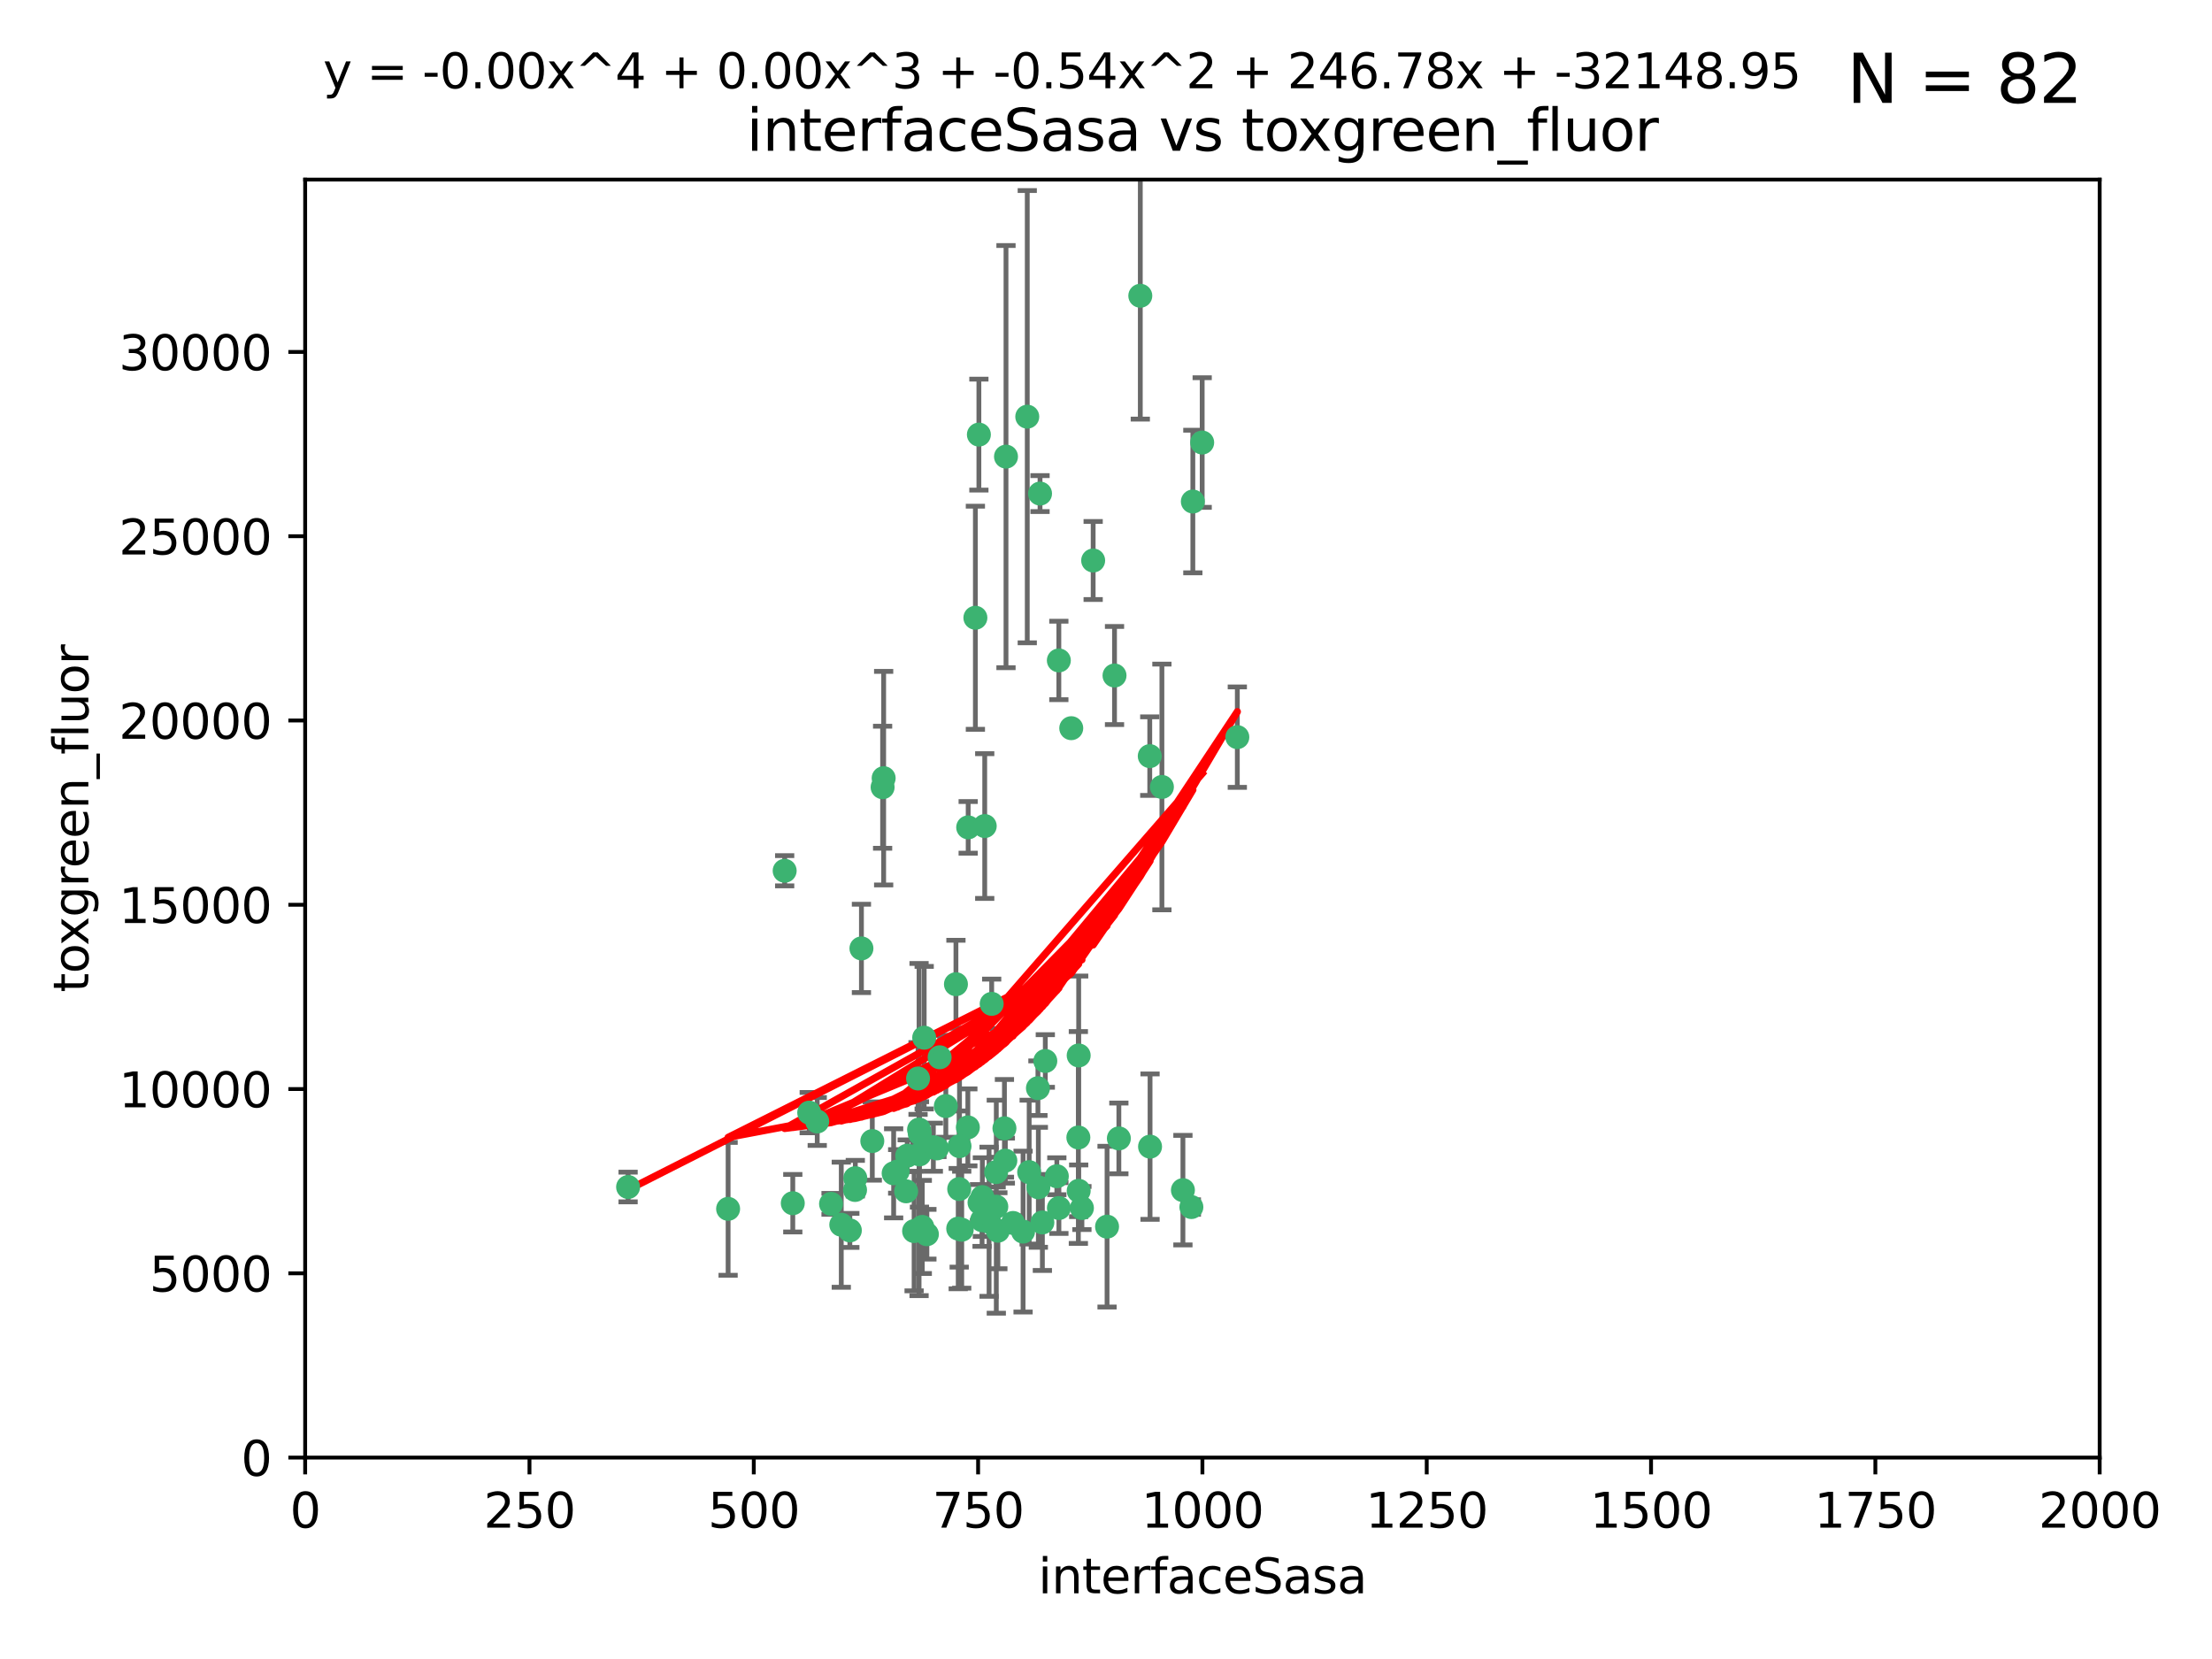 <?xml version="1.0" encoding="utf-8" standalone="no"?>
<!DOCTYPE svg PUBLIC "-//W3C//DTD SVG 1.1//EN"
  "http://www.w3.org/Graphics/SVG/1.1/DTD/svg11.dtd">
<svg xmlns:xlink="http://www.w3.org/1999/xlink" width="460.8pt" height="345.6pt" viewBox="0 0 460.8 345.6" xmlns="http://www.w3.org/2000/svg" version="1.1">
 <defs>
  <style type="text/css">*{stroke-linejoin: round; stroke-linecap: butt}</style>
 </defs>
 <g id="figure_1">
  <g id="patch_1">
   <path d="M 0 345.6 
L 460.8 345.6 
L 460.8 0 
L 0 0 
z
" style="fill: #ffffff"/>
  </g>
  <g id="axes_1">
   <g id="patch_2">
    <path d="M 63.571 303.64 
L 437.4 303.64 
L 437.4 37.411 
L 63.571 37.411 
z
" style="fill: #ffffff"/>
   </g>
   <g id="PathCollection_1">
    <defs>
     <path id="mdac117dae4" d="M 0 1.118 
C 0.297 1.118 0.581 1 0.791 0.791 
C 1 0.581 1.118 0.297 1.118 0 
C 1.118 -0.297 1 -0.581 0.791 -0.791 
C 0.581 -1 0.297 -1.118 0 -1.118 
C -0.297 -1.118 -0.581 -1 -0.791 -0.791 
C -1 -0.581 -1.118 -0.297 -1.118 0 
C -1.118 0.297 -1 0.581 -0.791 0.791 
C -0.581 1 -0.297 1.118 0 1.118 
z
" style="stroke: #3cb371"/>
    </defs>
    <g clip-path="url(#p72336a553d)">
     <use xlink:href="#mdac117dae4" x="250.437" y="92.187" style="fill: #3cb371; stroke: #3cb371"/>
     <use xlink:href="#mdac117dae4" x="191.458" y="235.304" style="fill: #3cb371; stroke: #3cb371"/>
     <use xlink:href="#mdac117dae4" x="223.161" y="151.693" style="fill: #3cb371; stroke: #3cb371"/>
     <use xlink:href="#mdac117dae4" x="242.046" y="163.936" style="fill: #3cb371; stroke: #3cb371"/>
     <use xlink:href="#mdac117dae4" x="248.491" y="104.476" style="fill: #3cb371; stroke: #3cb371"/>
     <use xlink:href="#mdac117dae4" x="227.725" y="116.762" style="fill: #3cb371; stroke: #3cb371"/>
     <use xlink:href="#mdac117dae4" x="237.546" y="61.614" style="fill: #3cb371; stroke: #3cb371"/>
     <use xlink:href="#mdac117dae4" x="257.757" y="153.559" style="fill: #3cb371; stroke: #3cb371"/>
     <use xlink:href="#mdac117dae4" x="216.658" y="102.821" style="fill: #3cb371; stroke: #3cb371"/>
     <use xlink:href="#mdac117dae4" x="206.585" y="209.121" style="fill: #3cb371; stroke: #3cb371"/>
     <use xlink:href="#mdac117dae4" x="220.577" y="137.58" style="fill: #3cb371; stroke: #3cb371"/>
     <use xlink:href="#mdac117dae4" x="203.92" y="90.534" style="fill: #3cb371; stroke: #3cb371"/>
     <use xlink:href="#mdac117dae4" x="216.22" y="226.692" style="fill: #3cb371; stroke: #3cb371"/>
     <use xlink:href="#mdac117dae4" x="207.873" y="256.385" style="fill: #3cb371; stroke: #3cb371"/>
     <use xlink:href="#mdac117dae4" x="213.998" y="86.8" style="fill: #3cb371; stroke: #3cb371"/>
     <use xlink:href="#mdac117dae4" x="188.766" y="248.172" style="fill: #3cb371; stroke: #3cb371"/>
     <use xlink:href="#mdac117dae4" x="220.589" y="251.655" style="fill: #3cb371; stroke: #3cb371"/>
     <use xlink:href="#mdac117dae4" x="214.396" y="244.178" style="fill: #3cb371; stroke: #3cb371"/>
     <use xlink:href="#mdac117dae4" x="181.716" y="237.704" style="fill: #3cb371; stroke: #3cb371"/>
     <use xlink:href="#mdac117dae4" x="203.191" y="128.689" style="fill: #3cb371; stroke: #3cb371"/>
     <use xlink:href="#mdac117dae4" x="230.62" y="255.535" style="fill: #3cb371; stroke: #3cb371"/>
     <use xlink:href="#mdac117dae4" x="183.864" y="163.993" style="fill: #3cb371; stroke: #3cb371"/>
     <use xlink:href="#mdac117dae4" x="178.12" y="247.891" style="fill: #3cb371; stroke: #3cb371"/>
     <use xlink:href="#mdac117dae4" x="209.568" y="95.121" style="fill: #3cb371; stroke: #3cb371"/>
     <use xlink:href="#mdac117dae4" x="248.185" y="251.452" style="fill: #3cb371; stroke: #3cb371"/>
     <use xlink:href="#mdac117dae4" x="220.157" y="245.034" style="fill: #3cb371; stroke: #3cb371"/>
     <use xlink:href="#mdac117dae4" x="204.583" y="254.191" style="fill: #3cb371; stroke: #3cb371"/>
     <use xlink:href="#mdac117dae4" x="246.424" y="247.93" style="fill: #3cb371; stroke: #3cb371"/>
     <use xlink:href="#mdac117dae4" x="199.14" y="205.029" style="fill: #3cb371; stroke: #3cb371"/>
     <use xlink:href="#mdac117dae4" x="168.576" y="231.782" style="fill: #3cb371; stroke: #3cb371"/>
     <use xlink:href="#mdac117dae4" x="216.308" y="247.337" style="fill: #3cb371; stroke: #3cb371"/>
     <use xlink:href="#mdac117dae4" x="239.516" y="157.513" style="fill: #3cb371; stroke: #3cb371"/>
     <use xlink:href="#mdac117dae4" x="190.426" y="256.455" style="fill: #3cb371; stroke: #3cb371"/>
     <use xlink:href="#mdac117dae4" x="170.245" y="233.624" style="fill: #3cb371; stroke: #3cb371"/>
     <use xlink:href="#mdac117dae4" x="224.71" y="219.87" style="fill: #3cb371; stroke: #3cb371"/>
     <use xlink:href="#mdac117dae4" x="163.46" y="181.395" style="fill: #3cb371; stroke: #3cb371"/>
     <use xlink:href="#mdac117dae4" x="173.122" y="250.788" style="fill: #3cb371; stroke: #3cb371"/>
     <use xlink:href="#mdac117dae4" x="192.129" y="255.594" style="fill: #3cb371; stroke: #3cb371"/>
     <use xlink:href="#mdac117dae4" x="205.136" y="172.082" style="fill: #3cb371; stroke: #3cb371"/>
     <use xlink:href="#mdac117dae4" x="213.125" y="256.562" style="fill: #3cb371; stroke: #3cb371"/>
     <use xlink:href="#mdac117dae4" x="201.621" y="234.855" style="fill: #3cb371; stroke: #3cb371"/>
     <use xlink:href="#mdac117dae4" x="194.434" y="238.981" style="fill: #3cb371; stroke: #3cb371"/>
     <use xlink:href="#mdac117dae4" x="224.643" y="236.959" style="fill: #3cb371; stroke: #3cb371"/>
     <use xlink:href="#mdac117dae4" x="209.43" y="241.778" style="fill: #3cb371; stroke: #3cb371"/>
     <use xlink:href="#mdac117dae4" x="201.69" y="172.356" style="fill: #3cb371; stroke: #3cb371"/>
     <use xlink:href="#mdac117dae4" x="175.254" y="255.131" style="fill: #3cb371; stroke: #3cb371"/>
     <use xlink:href="#mdac117dae4" x="191.602" y="236.134" style="fill: #3cb371; stroke: #3cb371"/>
     <use xlink:href="#mdac117dae4" x="199.884" y="238.765" style="fill: #3cb371; stroke: #3cb371"/>
     <use xlink:href="#mdac117dae4" x="191.542" y="240.483" style="fill: #3cb371; stroke: #3cb371"/>
     <use xlink:href="#mdac117dae4" x="224.71" y="248.063" style="fill: #3cb371; stroke: #3cb371"/>
     <use xlink:href="#mdac117dae4" x="204.643" y="249.379" style="fill: #3cb371; stroke: #3cb371"/>
     <use xlink:href="#mdac117dae4" x="199.821" y="247.697" style="fill: #3cb371; stroke: #3cb371"/>
     <use xlink:href="#mdac117dae4" x="207.512" y="244.17" style="fill: #3cb371; stroke: #3cb371"/>
     <use xlink:href="#mdac117dae4" x="206.043" y="254.514" style="fill: #3cb371; stroke: #3cb371"/>
     <use xlink:href="#mdac117dae4" x="186.163" y="244.423" style="fill: #3cb371; stroke: #3cb371"/>
     <use xlink:href="#mdac117dae4" x="192.525" y="216.17" style="fill: #3cb371; stroke: #3cb371"/>
     <use xlink:href="#mdac117dae4" x="200.346" y="256.174" style="fill: #3cb371; stroke: #3cb371"/>
     <use xlink:href="#mdac117dae4" x="184.082" y="162.105" style="fill: #3cb371; stroke: #3cb371"/>
     <use xlink:href="#mdac117dae4" x="199.615" y="255.94" style="fill: #3cb371; stroke: #3cb371"/>
     <use xlink:href="#mdac117dae4" x="217.146" y="254.661" style="fill: #3cb371; stroke: #3cb371"/>
     <use xlink:href="#mdac117dae4" x="232.174" y="140.722" style="fill: #3cb371; stroke: #3cb371"/>
     <use xlink:href="#mdac117dae4" x="197.034" y="230.415" style="fill: #3cb371; stroke: #3cb371"/>
     <use xlink:href="#mdac117dae4" x="179.453" y="197.571" style="fill: #3cb371; stroke: #3cb371"/>
     <use xlink:href="#mdac117dae4" x="211.034" y="254.764" style="fill: #3cb371; stroke: #3cb371"/>
     <use xlink:href="#mdac117dae4" x="165.152" y="250.652" style="fill: #3cb371; stroke: #3cb371"/>
     <use xlink:href="#mdac117dae4" x="178.176" y="245.439" style="fill: #3cb371; stroke: #3cb371"/>
     <use xlink:href="#mdac117dae4" x="193.088" y="257.112" style="fill: #3cb371; stroke: #3cb371"/>
     <use xlink:href="#mdac117dae4" x="217.757" y="221.023" style="fill: #3cb371; stroke: #3cb371"/>
     <use xlink:href="#mdac117dae4" x="233.08" y="237.152" style="fill: #3cb371; stroke: #3cb371"/>
     <use xlink:href="#mdac117dae4" x="239.577" y="238.866" style="fill: #3cb371; stroke: #3cb371"/>
     <use xlink:href="#mdac117dae4" x="191.245" y="224.667" style="fill: #3cb371; stroke: #3cb371"/>
     <use xlink:href="#mdac117dae4" x="207.548" y="251.374" style="fill: #3cb371; stroke: #3cb371"/>
     <use xlink:href="#mdac117dae4" x="195.181" y="239.234" style="fill: #3cb371; stroke: #3cb371"/>
     <use xlink:href="#mdac117dae4" x="209.243" y="235.051" style="fill: #3cb371; stroke: #3cb371"/>
     <use xlink:href="#mdac117dae4" x="187.002" y="244.025" style="fill: #3cb371; stroke: #3cb371"/>
     <use xlink:href="#mdac117dae4" x="204.052" y="250.509" style="fill: #3cb371; stroke: #3cb371"/>
     <use xlink:href="#mdac117dae4" x="195.744" y="220.252" style="fill: #3cb371; stroke: #3cb371"/>
     <use xlink:href="#mdac117dae4" x="177.039" y="256.316" style="fill: #3cb371; stroke: #3cb371"/>
     <use xlink:href="#mdac117dae4" x="188.987" y="240.757" style="fill: #3cb371; stroke: #3cb371"/>
     <use xlink:href="#mdac117dae4" x="151.679" y="251.825" style="fill: #3cb371; stroke: #3cb371"/>
     <use xlink:href="#mdac117dae4" x="225.383" y="251.653" style="fill: #3cb371; stroke: #3cb371"/>
     <use xlink:href="#mdac117dae4" x="130.845" y="247.276" style="fill: #3cb371; stroke: #3cb371"/>
    </g>
   </g>
   <g id="matplotlib.axis_1">
    <g id="xtick_1">
     <g id="line2d_1">
      <defs>
       <path id="m2f234a8f0a" d="M 0 0 
L 0 3.5 
" style="stroke: #000000; stroke-width: 0.8"/>
      </defs>
      <g>
       <use xlink:href="#m2f234a8f0a" x="63.571" y="303.64" style="stroke: #000000; stroke-width: 0.8"/>
      </g>
     </g>
     <g id="text_1">
      <!-- 0 -->
      <g transform="translate(60.39 318.238)scale(0.1 -0.1)">
       <defs>
        <path id="DejaVuSans-30" d="M 2034 4250 
Q 1547 4250 1301 3770 
Q 1056 3291 1056 2328 
Q 1056 1369 1301 889 
Q 1547 409 2034 409 
Q 2525 409 2770 889 
Q 3016 1369 3016 2328 
Q 3016 3291 2770 3770 
Q 2525 4250 2034 4250 
z
M 2034 4750 
Q 2819 4750 3233 4129 
Q 3647 3509 3647 2328 
Q 3647 1150 3233 529 
Q 2819 -91 2034 -91 
Q 1250 -91 836 529 
Q 422 1150 422 2328 
Q 422 3509 836 4129 
Q 1250 4750 2034 4750 
z
" transform="scale(0.016)"/>
       </defs>
       <use xlink:href="#DejaVuSans-30"/>
      </g>
     </g>
    </g>
    <g id="xtick_2">
     <g id="line2d_2">
      <g>
       <use xlink:href="#m2f234a8f0a" x="110.3" y="303.64" style="stroke: #000000; stroke-width: 0.8"/>
      </g>
     </g>
     <g id="text_2">
      <!-- 250 -->
      <g transform="translate(100.756 318.238)scale(0.1 -0.1)">
       <defs>
        <path id="DejaVuSans-32" d="M 1228 531 
L 3431 531 
L 3431 0 
L 469 0 
L 469 531 
Q 828 903 1448 1529 
Q 2069 2156 2228 2338 
Q 2531 2678 2651 2914 
Q 2772 3150 2772 3378 
Q 2772 3750 2511 3984 
Q 2250 4219 1831 4219 
Q 1534 4219 1204 4116 
Q 875 4013 500 3803 
L 500 4441 
Q 881 4594 1212 4672 
Q 1544 4750 1819 4750 
Q 2544 4750 2975 4387 
Q 3406 4025 3406 3419 
Q 3406 3131 3298 2873 
Q 3191 2616 2906 2266 
Q 2828 2175 2409 1742 
Q 1991 1309 1228 531 
z
" transform="scale(0.016)"/>
        <path id="DejaVuSans-35" d="M 691 4666 
L 3169 4666 
L 3169 4134 
L 1269 4134 
L 1269 2991 
Q 1406 3038 1543 3061 
Q 1681 3084 1819 3084 
Q 2600 3084 3056 2656 
Q 3513 2228 3513 1497 
Q 3513 744 3044 326 
Q 2575 -91 1722 -91 
Q 1428 -91 1123 -41 
Q 819 9 494 109 
L 494 744 
Q 775 591 1075 516 
Q 1375 441 1709 441 
Q 2250 441 2565 725 
Q 2881 1009 2881 1497 
Q 2881 1984 2565 2268 
Q 2250 2553 1709 2553 
Q 1456 2553 1204 2497 
Q 953 2441 691 2322 
L 691 4666 
z
" transform="scale(0.016)"/>
       </defs>
       <use xlink:href="#DejaVuSans-32"/>
       <use xlink:href="#DejaVuSans-35" x="63.623"/>
       <use xlink:href="#DejaVuSans-30" x="127.246"/>
      </g>
     </g>
    </g>
    <g id="xtick_3">
     <g id="line2d_3">
      <g>
       <use xlink:href="#m2f234a8f0a" x="157.028" y="303.64" style="stroke: #000000; stroke-width: 0.8"/>
      </g>
     </g>
     <g id="text_3">
      <!-- 500 -->
      <g transform="translate(147.485 318.238)scale(0.1 -0.1)">
       <use xlink:href="#DejaVuSans-35"/>
       <use xlink:href="#DejaVuSans-30" x="63.623"/>
       <use xlink:href="#DejaVuSans-30" x="127.246"/>
      </g>
     </g>
    </g>
    <g id="xtick_4">
     <g id="line2d_4">
      <g>
       <use xlink:href="#m2f234a8f0a" x="203.757" y="303.64" style="stroke: #000000; stroke-width: 0.8"/>
      </g>
     </g>
     <g id="text_4">
      <!-- 750 -->
      <g transform="translate(194.213 318.238)scale(0.1 -0.1)">
       <defs>
        <path id="DejaVuSans-37" d="M 525 4666 
L 3525 4666 
L 3525 4397 
L 1831 0 
L 1172 0 
L 2766 4134 
L 525 4134 
L 525 4666 
z
" transform="scale(0.016)"/>
       </defs>
       <use xlink:href="#DejaVuSans-37"/>
       <use xlink:href="#DejaVuSans-35" x="63.623"/>
       <use xlink:href="#DejaVuSans-30" x="127.246"/>
      </g>
     </g>
    </g>
    <g id="xtick_5">
     <g id="line2d_5">
      <g>
       <use xlink:href="#m2f234a8f0a" x="250.486" y="303.64" style="stroke: #000000; stroke-width: 0.8"/>
      </g>
     </g>
     <g id="text_5">
      <!-- 1000 -->
      <g transform="translate(237.761 318.238)scale(0.1 -0.1)">
       <defs>
        <path id="DejaVuSans-31" d="M 794 531 
L 1825 531 
L 1825 4091 
L 703 3866 
L 703 4441 
L 1819 4666 
L 2450 4666 
L 2450 531 
L 3481 531 
L 3481 0 
L 794 0 
L 794 531 
z
" transform="scale(0.016)"/>
       </defs>
       <use xlink:href="#DejaVuSans-31"/>
       <use xlink:href="#DejaVuSans-30" x="63.623"/>
       <use xlink:href="#DejaVuSans-30" x="127.246"/>
       <use xlink:href="#DejaVuSans-30" x="190.869"/>
      </g>
     </g>
    </g>
    <g id="xtick_6">
     <g id="line2d_6">
      <g>
       <use xlink:href="#m2f234a8f0a" x="297.214" y="303.64" style="stroke: #000000; stroke-width: 0.8"/>
      </g>
     </g>
     <g id="text_6">
      <!-- 1250 -->
      <g transform="translate(284.489 318.238)scale(0.1 -0.1)">
       <use xlink:href="#DejaVuSans-31"/>
       <use xlink:href="#DejaVuSans-32" x="63.623"/>
       <use xlink:href="#DejaVuSans-35" x="127.246"/>
       <use xlink:href="#DejaVuSans-30" x="190.869"/>
      </g>
     </g>
    </g>
    <g id="xtick_7">
     <g id="line2d_7">
      <g>
       <use xlink:href="#m2f234a8f0a" x="343.943" y="303.64" style="stroke: #000000; stroke-width: 0.8"/>
      </g>
     </g>
     <g id="text_7">
      <!-- 1500 -->
      <g transform="translate(331.218 318.238)scale(0.1 -0.1)">
       <use xlink:href="#DejaVuSans-31"/>
       <use xlink:href="#DejaVuSans-35" x="63.623"/>
       <use xlink:href="#DejaVuSans-30" x="127.246"/>
       <use xlink:href="#DejaVuSans-30" x="190.869"/>
      </g>
     </g>
    </g>
    <g id="xtick_8">
     <g id="line2d_8">
      <g>
       <use xlink:href="#m2f234a8f0a" x="390.671" y="303.64" style="stroke: #000000; stroke-width: 0.8"/>
      </g>
     </g>
     <g id="text_8">
      <!-- 1750 -->
      <g transform="translate(377.946 318.238)scale(0.1 -0.1)">
       <use xlink:href="#DejaVuSans-31"/>
       <use xlink:href="#DejaVuSans-37" x="63.623"/>
       <use xlink:href="#DejaVuSans-35" x="127.246"/>
       <use xlink:href="#DejaVuSans-30" x="190.869"/>
      </g>
     </g>
    </g>
    <g id="xtick_9">
     <g id="line2d_9">
      <g>
       <use xlink:href="#m2f234a8f0a" x="437.4" y="303.64" style="stroke: #000000; stroke-width: 0.8"/>
      </g>
     </g>
     <g id="text_9">
      <!-- 2000 -->
      <g transform="translate(424.675 318.238)scale(0.1 -0.1)">
       <use xlink:href="#DejaVuSans-32"/>
       <use xlink:href="#DejaVuSans-30" x="63.623"/>
       <use xlink:href="#DejaVuSans-30" x="127.246"/>
       <use xlink:href="#DejaVuSans-30" x="190.869"/>
      </g>
     </g>
    </g>
    <g id="text_10">
     <!-- interfaceSasa -->
     <g transform="translate(216.279 331.917)scale(0.1 -0.1)">
      <defs>
       <path id="DejaVuSans-69" d="M 603 3500 
L 1178 3500 
L 1178 0 
L 603 0 
L 603 3500 
z
M 603 4863 
L 1178 4863 
L 1178 4134 
L 603 4134 
L 603 4863 
z
" transform="scale(0.016)"/>
       <path id="DejaVuSans-6e" d="M 3513 2113 
L 3513 0 
L 2938 0 
L 2938 2094 
Q 2938 2591 2744 2837 
Q 2550 3084 2163 3084 
Q 1697 3084 1428 2787 
Q 1159 2491 1159 1978 
L 1159 0 
L 581 0 
L 581 3500 
L 1159 3500 
L 1159 2956 
Q 1366 3272 1645 3428 
Q 1925 3584 2291 3584 
Q 2894 3584 3203 3211 
Q 3513 2838 3513 2113 
z
" transform="scale(0.016)"/>
       <path id="DejaVuSans-74" d="M 1172 4494 
L 1172 3500 
L 2356 3500 
L 2356 3053 
L 1172 3053 
L 1172 1153 
Q 1172 725 1289 603 
Q 1406 481 1766 481 
L 2356 481 
L 2356 0 
L 1766 0 
Q 1100 0 847 248 
Q 594 497 594 1153 
L 594 3053 
L 172 3053 
L 172 3500 
L 594 3500 
L 594 4494 
L 1172 4494 
z
" transform="scale(0.016)"/>
       <path id="DejaVuSans-65" d="M 3597 1894 
L 3597 1613 
L 953 1613 
Q 991 1019 1311 708 
Q 1631 397 2203 397 
Q 2534 397 2845 478 
Q 3156 559 3463 722 
L 3463 178 
Q 3153 47 2828 -22 
Q 2503 -91 2169 -91 
Q 1331 -91 842 396 
Q 353 884 353 1716 
Q 353 2575 817 3079 
Q 1281 3584 2069 3584 
Q 2775 3584 3186 3129 
Q 3597 2675 3597 1894 
z
M 3022 2063 
Q 3016 2534 2758 2815 
Q 2500 3097 2075 3097 
Q 1594 3097 1305 2825 
Q 1016 2553 972 2059 
L 3022 2063 
z
" transform="scale(0.016)"/>
       <path id="DejaVuSans-72" d="M 2631 2963 
Q 2534 3019 2420 3045 
Q 2306 3072 2169 3072 
Q 1681 3072 1420 2755 
Q 1159 2438 1159 1844 
L 1159 0 
L 581 0 
L 581 3500 
L 1159 3500 
L 1159 2956 
Q 1341 3275 1631 3429 
Q 1922 3584 2338 3584 
Q 2397 3584 2469 3576 
Q 2541 3569 2628 3553 
L 2631 2963 
z
" transform="scale(0.016)"/>
       <path id="DejaVuSans-66" d="M 2375 4863 
L 2375 4384 
L 1825 4384 
Q 1516 4384 1395 4259 
Q 1275 4134 1275 3809 
L 1275 3500 
L 2222 3500 
L 2222 3053 
L 1275 3053 
L 1275 0 
L 697 0 
L 697 3053 
L 147 3053 
L 147 3500 
L 697 3500 
L 697 3744 
Q 697 4328 969 4595 
Q 1241 4863 1831 4863 
L 2375 4863 
z
" transform="scale(0.016)"/>
       <path id="DejaVuSans-61" d="M 2194 1759 
Q 1497 1759 1228 1600 
Q 959 1441 959 1056 
Q 959 750 1161 570 
Q 1363 391 1709 391 
Q 2188 391 2477 730 
Q 2766 1069 2766 1631 
L 2766 1759 
L 2194 1759 
z
M 3341 1997 
L 3341 0 
L 2766 0 
L 2766 531 
Q 2569 213 2275 61 
Q 1981 -91 1556 -91 
Q 1019 -91 701 211 
Q 384 513 384 1019 
Q 384 1609 779 1909 
Q 1175 2209 1959 2209 
L 2766 2209 
L 2766 2266 
Q 2766 2663 2505 2880 
Q 2244 3097 1772 3097 
Q 1472 3097 1187 3025 
Q 903 2953 641 2809 
L 641 3341 
Q 956 3463 1253 3523 
Q 1550 3584 1831 3584 
Q 2591 3584 2966 3190 
Q 3341 2797 3341 1997 
z
" transform="scale(0.016)"/>
       <path id="DejaVuSans-63" d="M 3122 3366 
L 3122 2828 
Q 2878 2963 2633 3030 
Q 2388 3097 2138 3097 
Q 1578 3097 1268 2742 
Q 959 2388 959 1747 
Q 959 1106 1268 751 
Q 1578 397 2138 397 
Q 2388 397 2633 464 
Q 2878 531 3122 666 
L 3122 134 
Q 2881 22 2623 -34 
Q 2366 -91 2075 -91 
Q 1284 -91 818 406 
Q 353 903 353 1747 
Q 353 2603 823 3093 
Q 1294 3584 2113 3584 
Q 2378 3584 2631 3529 
Q 2884 3475 3122 3366 
z
" transform="scale(0.016)"/>
       <path id="DejaVuSans-53" d="M 3425 4513 
L 3425 3897 
Q 3066 4069 2747 4153 
Q 2428 4238 2131 4238 
Q 1616 4238 1336 4038 
Q 1056 3838 1056 3469 
Q 1056 3159 1242 3001 
Q 1428 2844 1947 2747 
L 2328 2669 
Q 3034 2534 3370 2195 
Q 3706 1856 3706 1288 
Q 3706 609 3251 259 
Q 2797 -91 1919 -91 
Q 1588 -91 1214 -16 
Q 841 59 441 206 
L 441 856 
Q 825 641 1194 531 
Q 1563 422 1919 422 
Q 2459 422 2753 634 
Q 3047 847 3047 1241 
Q 3047 1584 2836 1778 
Q 2625 1972 2144 2069 
L 1759 2144 
Q 1053 2284 737 2584 
Q 422 2884 422 3419 
Q 422 4038 858 4394 
Q 1294 4750 2059 4750 
Q 2388 4750 2728 4690 
Q 3069 4631 3425 4513 
z
" transform="scale(0.016)"/>
       <path id="DejaVuSans-73" d="M 2834 3397 
L 2834 2853 
Q 2591 2978 2328 3040 
Q 2066 3103 1784 3103 
Q 1356 3103 1142 2972 
Q 928 2841 928 2578 
Q 928 2378 1081 2264 
Q 1234 2150 1697 2047 
L 1894 2003 
Q 2506 1872 2764 1633 
Q 3022 1394 3022 966 
Q 3022 478 2636 193 
Q 2250 -91 1575 -91 
Q 1294 -91 989 -36 
Q 684 19 347 128 
L 347 722 
Q 666 556 975 473 
Q 1284 391 1588 391 
Q 1994 391 2212 530 
Q 2431 669 2431 922 
Q 2431 1156 2273 1281 
Q 2116 1406 1581 1522 
L 1381 1569 
Q 847 1681 609 1914 
Q 372 2147 372 2553 
Q 372 3047 722 3315 
Q 1072 3584 1716 3584 
Q 2034 3584 2315 3537 
Q 2597 3491 2834 3397 
z
" transform="scale(0.016)"/>
      </defs>
      <use xlink:href="#DejaVuSans-69"/>
      <use xlink:href="#DejaVuSans-6e" x="27.783"/>
      <use xlink:href="#DejaVuSans-74" x="91.162"/>
      <use xlink:href="#DejaVuSans-65" x="130.371"/>
      <use xlink:href="#DejaVuSans-72" x="191.895"/>
      <use xlink:href="#DejaVuSans-66" x="233.008"/>
      <use xlink:href="#DejaVuSans-61" x="268.213"/>
      <use xlink:href="#DejaVuSans-63" x="329.492"/>
      <use xlink:href="#DejaVuSans-65" x="384.473"/>
      <use xlink:href="#DejaVuSans-53" x="445.996"/>
      <use xlink:href="#DejaVuSans-61" x="509.473"/>
      <use xlink:href="#DejaVuSans-73" x="570.752"/>
      <use xlink:href="#DejaVuSans-61" x="622.852"/>
     </g>
    </g>
   </g>
   <g id="matplotlib.axis_2">
    <g id="ytick_1">
     <g id="line2d_10">
      <defs>
       <path id="mce7ebb6604" d="M 0 0 
L -3.5 0 
" style="stroke: #000000; stroke-width: 0.8"/>
      </defs>
      <g>
       <use xlink:href="#mce7ebb6604" x="63.571" y="303.64" style="stroke: #000000; stroke-width: 0.8"/>
      </g>
     </g>
     <g id="text_11">
      <!-- 0 -->
      <g transform="translate(50.209 307.439)scale(0.1 -0.1)">
       <use xlink:href="#DejaVuSans-30"/>
      </g>
     </g>
    </g>
    <g id="ytick_2">
     <g id="line2d_11">
      <g>
       <use xlink:href="#mce7ebb6604" x="63.571" y="265.253" style="stroke: #000000; stroke-width: 0.8"/>
      </g>
     </g>
     <g id="text_12">
      <!-- 5000 -->
      <g transform="translate(31.121 269.052)scale(0.1 -0.1)">
       <use xlink:href="#DejaVuSans-35"/>
       <use xlink:href="#DejaVuSans-30" x="63.623"/>
       <use xlink:href="#DejaVuSans-30" x="127.246"/>
       <use xlink:href="#DejaVuSans-30" x="190.869"/>
      </g>
     </g>
    </g>
    <g id="ytick_3">
     <g id="line2d_12">
      <g>
       <use xlink:href="#mce7ebb6604" x="63.571" y="226.866" style="stroke: #000000; stroke-width: 0.8"/>
      </g>
     </g>
     <g id="text_13">
      <!-- 10000 -->
      <g transform="translate(24.759 230.665)scale(0.1 -0.1)">
       <use xlink:href="#DejaVuSans-31"/>
       <use xlink:href="#DejaVuSans-30" x="63.623"/>
       <use xlink:href="#DejaVuSans-30" x="127.246"/>
       <use xlink:href="#DejaVuSans-30" x="190.869"/>
       <use xlink:href="#DejaVuSans-30" x="254.492"/>
      </g>
     </g>
    </g>
    <g id="ytick_4">
     <g id="line2d_13">
      <g>
       <use xlink:href="#mce7ebb6604" x="63.571" y="188.479" style="stroke: #000000; stroke-width: 0.8"/>
      </g>
     </g>
     <g id="text_14">
      <!-- 15000 -->
      <g transform="translate(24.759 192.278)scale(0.1 -0.1)">
       <use xlink:href="#DejaVuSans-31"/>
       <use xlink:href="#DejaVuSans-35" x="63.623"/>
       <use xlink:href="#DejaVuSans-30" x="127.246"/>
       <use xlink:href="#DejaVuSans-30" x="190.869"/>
       <use xlink:href="#DejaVuSans-30" x="254.492"/>
      </g>
     </g>
    </g>
    <g id="ytick_5">
     <g id="line2d_14">
      <g>
       <use xlink:href="#mce7ebb6604" x="63.571" y="150.092" style="stroke: #000000; stroke-width: 0.8"/>
      </g>
     </g>
     <g id="text_15">
      <!-- 20000 -->
      <g transform="translate(24.759 153.891)scale(0.1 -0.1)">
       <use xlink:href="#DejaVuSans-32"/>
       <use xlink:href="#DejaVuSans-30" x="63.623"/>
       <use xlink:href="#DejaVuSans-30" x="127.246"/>
       <use xlink:href="#DejaVuSans-30" x="190.869"/>
       <use xlink:href="#DejaVuSans-30" x="254.492"/>
      </g>
     </g>
    </g>
    <g id="ytick_6">
     <g id="line2d_15">
      <g>
       <use xlink:href="#mce7ebb6604" x="63.571" y="111.705" style="stroke: #000000; stroke-width: 0.8"/>
      </g>
     </g>
     <g id="text_16">
      <!-- 25000 -->
      <g transform="translate(24.759 115.504)scale(0.1 -0.1)">
       <use xlink:href="#DejaVuSans-32"/>
       <use xlink:href="#DejaVuSans-35" x="63.623"/>
       <use xlink:href="#DejaVuSans-30" x="127.246"/>
       <use xlink:href="#DejaVuSans-30" x="190.869"/>
       <use xlink:href="#DejaVuSans-30" x="254.492"/>
      </g>
     </g>
    </g>
    <g id="ytick_7">
     <g id="line2d_16">
      <g>
       <use xlink:href="#mce7ebb6604" x="63.571" y="73.317" style="stroke: #000000; stroke-width: 0.8"/>
      </g>
     </g>
     <g id="text_17">
      <!-- 30000 -->
      <g transform="translate(24.759 77.117)scale(0.1 -0.1)">
       <defs>
        <path id="DejaVuSans-33" d="M 2597 2516 
Q 3050 2419 3304 2112 
Q 3559 1806 3559 1356 
Q 3559 666 3084 287 
Q 2609 -91 1734 -91 
Q 1441 -91 1130 -33 
Q 819 25 488 141 
L 488 750 
Q 750 597 1062 519 
Q 1375 441 1716 441 
Q 2309 441 2620 675 
Q 2931 909 2931 1356 
Q 2931 1769 2642 2001 
Q 2353 2234 1838 2234 
L 1294 2234 
L 1294 2753 
L 1863 2753 
Q 2328 2753 2575 2939 
Q 2822 3125 2822 3475 
Q 2822 3834 2567 4026 
Q 2313 4219 1838 4219 
Q 1578 4219 1281 4162 
Q 984 4106 628 3988 
L 628 4550 
Q 988 4650 1302 4700 
Q 1616 4750 1894 4750 
Q 2613 4750 3031 4423 
Q 3450 4097 3450 3541 
Q 3450 3153 3228 2886 
Q 3006 2619 2597 2516 
z
" transform="scale(0.016)"/>
       </defs>
       <use xlink:href="#DejaVuSans-33"/>
       <use xlink:href="#DejaVuSans-30" x="63.623"/>
       <use xlink:href="#DejaVuSans-30" x="127.246"/>
       <use xlink:href="#DejaVuSans-30" x="190.869"/>
       <use xlink:href="#DejaVuSans-30" x="254.492"/>
      </g>
     </g>
    </g>
    <g id="text_18">
     <!-- toxgreen_fluor -->
     <g transform="translate(18.401 206.72)rotate(-90)scale(0.1 -0.1)">
      <defs>
       <path id="DejaVuSans-6f" d="M 1959 3097 
Q 1497 3097 1228 2736 
Q 959 2375 959 1747 
Q 959 1119 1226 758 
Q 1494 397 1959 397 
Q 2419 397 2687 759 
Q 2956 1122 2956 1747 
Q 2956 2369 2687 2733 
Q 2419 3097 1959 3097 
z
M 1959 3584 
Q 2709 3584 3137 3096 
Q 3566 2609 3566 1747 
Q 3566 888 3137 398 
Q 2709 -91 1959 -91 
Q 1206 -91 779 398 
Q 353 888 353 1747 
Q 353 2609 779 3096 
Q 1206 3584 1959 3584 
z
" transform="scale(0.016)"/>
       <path id="DejaVuSans-78" d="M 3513 3500 
L 2247 1797 
L 3578 0 
L 2900 0 
L 1881 1375 
L 863 0 
L 184 0 
L 1544 1831 
L 300 3500 
L 978 3500 
L 1906 2253 
L 2834 3500 
L 3513 3500 
z
" transform="scale(0.016)"/>
       <path id="DejaVuSans-67" d="M 2906 1791 
Q 2906 2416 2648 2759 
Q 2391 3103 1925 3103 
Q 1463 3103 1205 2759 
Q 947 2416 947 1791 
Q 947 1169 1205 825 
Q 1463 481 1925 481 
Q 2391 481 2648 825 
Q 2906 1169 2906 1791 
z
M 3481 434 
Q 3481 -459 3084 -895 
Q 2688 -1331 1869 -1331 
Q 1566 -1331 1297 -1286 
Q 1028 -1241 775 -1147 
L 775 -588 
Q 1028 -725 1275 -790 
Q 1522 -856 1778 -856 
Q 2344 -856 2625 -561 
Q 2906 -266 2906 331 
L 2906 616 
Q 2728 306 2450 153 
Q 2172 0 1784 0 
Q 1141 0 747 490 
Q 353 981 353 1791 
Q 353 2603 747 3093 
Q 1141 3584 1784 3584 
Q 2172 3584 2450 3431 
Q 2728 3278 2906 2969 
L 2906 3500 
L 3481 3500 
L 3481 434 
z
" transform="scale(0.016)"/>
       <path id="DejaVuSans-5f" d="M 3263 -1063 
L 3263 -1509 
L -63 -1509 
L -63 -1063 
L 3263 -1063 
z
" transform="scale(0.016)"/>
       <path id="DejaVuSans-6c" d="M 603 4863 
L 1178 4863 
L 1178 0 
L 603 0 
L 603 4863 
z
" transform="scale(0.016)"/>
       <path id="DejaVuSans-75" d="M 544 1381 
L 544 3500 
L 1119 3500 
L 1119 1403 
Q 1119 906 1312 657 
Q 1506 409 1894 409 
Q 2359 409 2629 706 
Q 2900 1003 2900 1516 
L 2900 3500 
L 3475 3500 
L 3475 0 
L 2900 0 
L 2900 538 
Q 2691 219 2414 64 
Q 2138 -91 1772 -91 
Q 1169 -91 856 284 
Q 544 659 544 1381 
z
M 1991 3584 
L 1991 3584 
z
" transform="scale(0.016)"/>
      </defs>
      <use xlink:href="#DejaVuSans-74"/>
      <use xlink:href="#DejaVuSans-6f" x="39.209"/>
      <use xlink:href="#DejaVuSans-78" x="97.266"/>
      <use xlink:href="#DejaVuSans-67" x="156.445"/>
      <use xlink:href="#DejaVuSans-72" x="219.922"/>
      <use xlink:href="#DejaVuSans-65" x="258.785"/>
      <use xlink:href="#DejaVuSans-65" x="320.309"/>
      <use xlink:href="#DejaVuSans-6e" x="381.832"/>
      <use xlink:href="#DejaVuSans-5f" x="445.211"/>
      <use xlink:href="#DejaVuSans-66" x="495.211"/>
      <use xlink:href="#DejaVuSans-6c" x="530.416"/>
      <use xlink:href="#DejaVuSans-75" x="558.199"/>
      <use xlink:href="#DejaVuSans-6f" x="621.578"/>
      <use xlink:href="#DejaVuSans-72" x="682.76"/>
     </g>
    </g>
   </g>
   <g id="LineCollection_1">
    <path d="M 250.437 105.69 
L 250.437 78.685 
" clip-path="url(#p72336a553d)" style="fill: none; stroke: #696969"/>
    <path d="M 191.458 269.906 
L 191.458 200.702 
" clip-path="url(#p72336a553d)" style="fill: none; stroke: #696969"/>
    <path d="M 223.161 152.217 
L 223.161 151.168 
" clip-path="url(#p72336a553d)" style="fill: none; stroke: #696969"/>
    <path d="M 242.046 189.529 
L 242.046 138.343 
" clip-path="url(#p72336a553d)" style="fill: none; stroke: #696969"/>
    <path d="M 248.491 119.328 
L 248.491 89.623 
" clip-path="url(#p72336a553d)" style="fill: none; stroke: #696969"/>
    <path d="M 227.725 124.89 
L 227.725 108.635 
" clip-path="url(#p72336a553d)" style="fill: none; stroke: #696969"/>
    <path d="M 237.546 87.306 
L 237.546 35.922 
" clip-path="url(#p72336a553d)" style="fill: none; stroke: #696969"/>
    <path d="M 257.757 164.019 
L 257.757 143.098 
" clip-path="url(#p72336a553d)" style="fill: none; stroke: #696969"/>
    <path d="M 216.658 106.565 
L 216.658 99.077 
" clip-path="url(#p72336a553d)" style="fill: none; stroke: #696969"/>
    <path d="M 206.585 214.275 
L 206.585 203.967 
" clip-path="url(#p72336a553d)" style="fill: none; stroke: #696969"/>
    <path d="M 220.577 145.75 
L 220.577 129.411 
" clip-path="url(#p72336a553d)" style="fill: none; stroke: #696969"/>
    <path d="M 203.92 102.091 
L 203.92 78.978 
" clip-path="url(#p72336a553d)" style="fill: none; stroke: #696969"/>
    <path d="M 216.22 232.376 
L 216.22 221.008 
" clip-path="url(#p72336a553d)" style="fill: none; stroke: #696969"/>
    <path d="M 207.873 264.301 
L 207.873 248.47 
" clip-path="url(#p72336a553d)" style="fill: none; stroke: #696969"/>
    <path d="M 213.998 133.906 
L 213.998 39.694 
" clip-path="url(#p72336a553d)" style="fill: none; stroke: #696969"/>
    <path d="M 188.766 248.702 
L 188.766 247.642 
" clip-path="url(#p72336a553d)" style="fill: none; stroke: #696969"/>
    <path d="M 220.589 256.945 
L 220.589 246.364 
" clip-path="url(#p72336a553d)" style="fill: none; stroke: #696969"/>
    <path d="M 214.396 259.164 
L 214.396 229.192 
" clip-path="url(#p72336a553d)" style="fill: none; stroke: #696969"/>
    <path d="M 181.716 245.854 
L 181.716 229.554 
" clip-path="url(#p72336a553d)" style="fill: none; stroke: #696969"/>
    <path d="M 203.191 151.927 
L 203.191 105.45 
" clip-path="url(#p72336a553d)" style="fill: none; stroke: #696969"/>
    <path d="M 230.62 272.278 
L 230.62 238.793 
" clip-path="url(#p72336a553d)" style="fill: none; stroke: #696969"/>
    <path d="M 183.864 176.705 
L 183.864 151.281 
" clip-path="url(#p72336a553d)" style="fill: none; stroke: #696969"/>
    <path d="M 178.12 248.596 
L 178.12 247.186 
" clip-path="url(#p72336a553d)" style="fill: none; stroke: #696969"/>
    <path d="M 209.568 139.091 
L 209.568 51.151 
" clip-path="url(#p72336a553d)" style="fill: none; stroke: #696969"/>
    <path d="M 248.185 252.966 
L 248.185 249.939 
" clip-path="url(#p72336a553d)" style="fill: none; stroke: #696969"/>
    <path d="M 220.157 248.879 
L 220.157 241.19 
" clip-path="url(#p72336a553d)" style="fill: none; stroke: #696969"/>
    <path d="M 204.583 259.641 
L 204.583 248.741 
" clip-path="url(#p72336a553d)" style="fill: none; stroke: #696969"/>
    <path d="M 246.424 259.34 
L 246.424 236.521 
" clip-path="url(#p72336a553d)" style="fill: none; stroke: #696969"/>
    <path d="M 199.14 214.186 
L 199.14 195.873 
" clip-path="url(#p72336a553d)" style="fill: none; stroke: #696969"/>
    <path d="M 168.576 235.981 
L 168.576 227.583 
" clip-path="url(#p72336a553d)" style="fill: none; stroke: #696969"/>
    <path d="M 216.308 259.829 
L 216.308 234.844 
" clip-path="url(#p72336a553d)" style="fill: none; stroke: #696969"/>
    <path d="M 239.516 165.694 
L 239.516 149.332 
" clip-path="url(#p72336a553d)" style="fill: none; stroke: #696969"/>
    <path d="M 190.426 268.903 
L 190.426 244.008 
" clip-path="url(#p72336a553d)" style="fill: none; stroke: #696969"/>
    <path d="M 170.245 238.611 
L 170.245 228.638 
" clip-path="url(#p72336a553d)" style="fill: none; stroke: #696969"/>
    <path d="M 224.71 236.411 
L 224.71 203.328 
" clip-path="url(#p72336a553d)" style="fill: none; stroke: #696969"/>
    <path d="M 163.46 184.542 
L 163.46 178.247 
" clip-path="url(#p72336a553d)" style="fill: none; stroke: #696969"/>
    <path d="M 173.122 252.97 
L 173.122 248.607 
" clip-path="url(#p72336a553d)" style="fill: none; stroke: #696969"/>
    <path d="M 192.129 265.294 
L 192.129 245.895 
" clip-path="url(#p72336a553d)" style="fill: none; stroke: #696969"/>
    <path d="M 205.136 187.16 
L 205.136 157.004 
" clip-path="url(#p72336a553d)" style="fill: none; stroke: #696969"/>
    <path d="M 213.125 273.32 
L 213.125 239.805 
" clip-path="url(#p72336a553d)" style="fill: none; stroke: #696969"/>
    <path d="M 201.621 242.872 
L 201.621 226.838 
" clip-path="url(#p72336a553d)" style="fill: none; stroke: #696969"/>
    <path d="M 194.434 243.993 
L 194.434 233.968 
" clip-path="url(#p72336a553d)" style="fill: none; stroke: #696969"/>
    <path d="M 224.643 259.025 
L 224.643 214.892 
" clip-path="url(#p72336a553d)" style="fill: none; stroke: #696969"/>
    <path d="M 209.43 246.466 
L 209.43 237.089 
" clip-path="url(#p72336a553d)" style="fill: none; stroke: #696969"/>
    <path d="M 201.69 177.734 
L 201.69 166.978 
" clip-path="url(#p72336a553d)" style="fill: none; stroke: #696969"/>
    <path d="M 175.254 268.162 
L 175.254 242.1 
" clip-path="url(#p72336a553d)" style="fill: none; stroke: #696969"/>
    <path d="M 191.602 238.046 
L 191.602 234.222 
" clip-path="url(#p72336a553d)" style="fill: none; stroke: #696969"/>
    <path d="M 199.884 254.738 
L 199.884 222.792 
" clip-path="url(#p72336a553d)" style="fill: none; stroke: #696969"/>
    <path d="M 191.542 251.462 
L 191.542 229.504 
" clip-path="url(#p72336a553d)" style="fill: none; stroke: #696969"/>
    <path d="M 224.71 253.445 
L 224.71 242.681 
" clip-path="url(#p72336a553d)" style="fill: none; stroke: #696969"/>
    <path d="M 204.643 257.577 
L 204.643 241.181 
" clip-path="url(#p72336a553d)" style="fill: none; stroke: #696969"/>
    <path d="M 199.821 263.964 
L 199.821 231.431 
" clip-path="url(#p72336a553d)" style="fill: none; stroke: #696969"/>
    <path d="M 207.512 247.273 
L 207.512 241.068 
" clip-path="url(#p72336a553d)" style="fill: none; stroke: #696969"/>
    <path d="M 206.043 270.051 
L 206.043 238.978 
" clip-path="url(#p72336a553d)" style="fill: none; stroke: #696969"/>
    <path d="M 186.163 253.704 
L 186.163 235.142 
" clip-path="url(#p72336a553d)" style="fill: none; stroke: #696969"/>
    <path d="M 192.525 231.016 
L 192.525 201.324 
" clip-path="url(#p72336a553d)" style="fill: none; stroke: #696969"/>
    <path d="M 200.346 268.35 
L 200.346 243.999 
" clip-path="url(#p72336a553d)" style="fill: none; stroke: #696969"/>
    <path d="M 184.082 184.351 
L 184.082 139.86 
" clip-path="url(#p72336a553d)" style="fill: none; stroke: #696969"/>
    <path d="M 199.615 268.474 
L 199.615 243.405 
" clip-path="url(#p72336a553d)" style="fill: none; stroke: #696969"/>
    <path d="M 217.146 264.658 
L 217.146 244.664 
" clip-path="url(#p72336a553d)" style="fill: none; stroke: #696969"/>
    <path d="M 232.174 150.938 
L 232.174 130.506 
" clip-path="url(#p72336a553d)" style="fill: none; stroke: #696969"/>
    <path d="M 197.034 236.913 
L 197.034 223.916 
" clip-path="url(#p72336a553d)" style="fill: none; stroke: #696969"/>
    <path d="M 179.453 206.772 
L 179.453 188.371 
" clip-path="url(#p72336a553d)" style="fill: none; stroke: #696969"/>
    <path d="M 211.034 256.256 
L 211.034 253.272 
" clip-path="url(#p72336a553d)" style="fill: none; stroke: #696969"/>
    <path d="M 165.152 256.643 
L 165.152 244.66 
" clip-path="url(#p72336a553d)" style="fill: none; stroke: #696969"/>
    <path d="M 178.176 249.147 
L 178.176 241.731 
" clip-path="url(#p72336a553d)" style="fill: none; stroke: #696969"/>
    <path d="M 193.088 262.288 
L 193.088 251.936 
" clip-path="url(#p72336a553d)" style="fill: none; stroke: #696969"/>
    <path d="M 217.757 226.502 
L 217.757 215.543 
" clip-path="url(#p72336a553d)" style="fill: none; stroke: #696969"/>
    <path d="M 233.08 244.519 
L 233.08 229.785 
" clip-path="url(#p72336a553d)" style="fill: none; stroke: #696969"/>
    <path d="M 239.577 254.007 
L 239.577 223.725 
" clip-path="url(#p72336a553d)" style="fill: none; stroke: #696969"/>
    <path d="M 191.245 232.145 
L 191.245 217.189 
" clip-path="url(#p72336a553d)" style="fill: none; stroke: #696969"/>
    <path d="M 207.548 273.558 
L 207.548 229.19 
" clip-path="url(#p72336a553d)" style="fill: none; stroke: #696969"/>
    <path d="M 195.181 240.949 
L 195.181 237.518 
" clip-path="url(#p72336a553d)" style="fill: none; stroke: #696969"/>
    <path d="M 209.243 245.225 
L 209.243 224.877 
" clip-path="url(#p72336a553d)" style="fill: none; stroke: #696969"/>
    <path d="M 187.002 248.562 
L 187.002 239.488 
" clip-path="url(#p72336a553d)" style="fill: none; stroke: #696969"/>
    <path d="M 204.052 254.253 
L 204.052 246.765 
" clip-path="url(#p72336a553d)" style="fill: none; stroke: #696969"/>
    <path d="M 195.744 224.823 
L 195.744 215.68 
" clip-path="url(#p72336a553d)" style="fill: none; stroke: #696969"/>
    <path d="M 177.039 259.862 
L 177.039 252.77 
" clip-path="url(#p72336a553d)" style="fill: none; stroke: #696969"/>
    <path d="M 188.987 244.055 
L 188.987 237.458 
" clip-path="url(#p72336a553d)" style="fill: none; stroke: #696969"/>
    <path d="M 151.679 265.662 
L 151.679 237.988 
" clip-path="url(#p72336a553d)" style="fill: none; stroke: #696969"/>
    <path d="M 225.383 256.138 
L 225.383 247.168 
" clip-path="url(#p72336a553d)" style="fill: none; stroke: #696969"/>
    <path d="M 130.845 250.367 
L 130.845 244.184 
" clip-path="url(#p72336a553d)" style="fill: none; stroke: #696969"/>
   </g>
   <g id="line2d_17">
    <defs>
     <path id="mda70d0b37a" d="M 2 0 
L -2 -0 
" style="stroke: #696969"/>
    </defs>
    <g clip-path="url(#p72336a553d)">
     <use xlink:href="#mda70d0b37a" x="250.437" y="105.69" style="fill: #696969; stroke: #696969"/>
     <use xlink:href="#mda70d0b37a" x="191.458" y="269.906" style="fill: #696969; stroke: #696969"/>
     <use xlink:href="#mda70d0b37a" x="223.161" y="152.217" style="fill: #696969; stroke: #696969"/>
     <use xlink:href="#mda70d0b37a" x="242.046" y="189.529" style="fill: #696969; stroke: #696969"/>
     <use xlink:href="#mda70d0b37a" x="248.491" y="119.328" style="fill: #696969; stroke: #696969"/>
     <use xlink:href="#mda70d0b37a" x="227.725" y="124.89" style="fill: #696969; stroke: #696969"/>
     <use xlink:href="#mda70d0b37a" x="237.546" y="87.306" style="fill: #696969; stroke: #696969"/>
     <use xlink:href="#mda70d0b37a" x="257.757" y="164.019" style="fill: #696969; stroke: #696969"/>
     <use xlink:href="#mda70d0b37a" x="216.658" y="106.565" style="fill: #696969; stroke: #696969"/>
     <use xlink:href="#mda70d0b37a" x="206.585" y="214.275" style="fill: #696969; stroke: #696969"/>
     <use xlink:href="#mda70d0b37a" x="220.577" y="145.75" style="fill: #696969; stroke: #696969"/>
     <use xlink:href="#mda70d0b37a" x="203.92" y="102.091" style="fill: #696969; stroke: #696969"/>
     <use xlink:href="#mda70d0b37a" x="216.22" y="232.376" style="fill: #696969; stroke: #696969"/>
     <use xlink:href="#mda70d0b37a" x="207.873" y="264.301" style="fill: #696969; stroke: #696969"/>
     <use xlink:href="#mda70d0b37a" x="213.998" y="133.906" style="fill: #696969; stroke: #696969"/>
     <use xlink:href="#mda70d0b37a" x="188.766" y="248.702" style="fill: #696969; stroke: #696969"/>
     <use xlink:href="#mda70d0b37a" x="220.589" y="256.945" style="fill: #696969; stroke: #696969"/>
     <use xlink:href="#mda70d0b37a" x="214.396" y="259.164" style="fill: #696969; stroke: #696969"/>
     <use xlink:href="#mda70d0b37a" x="181.716" y="245.854" style="fill: #696969; stroke: #696969"/>
     <use xlink:href="#mda70d0b37a" x="203.191" y="151.927" style="fill: #696969; stroke: #696969"/>
     <use xlink:href="#mda70d0b37a" x="230.62" y="272.278" style="fill: #696969; stroke: #696969"/>
     <use xlink:href="#mda70d0b37a" x="183.864" y="176.705" style="fill: #696969; stroke: #696969"/>
     <use xlink:href="#mda70d0b37a" x="178.12" y="248.596" style="fill: #696969; stroke: #696969"/>
     <use xlink:href="#mda70d0b37a" x="209.568" y="139.091" style="fill: #696969; stroke: #696969"/>
     <use xlink:href="#mda70d0b37a" x="248.185" y="252.966" style="fill: #696969; stroke: #696969"/>
     <use xlink:href="#mda70d0b37a" x="220.157" y="248.879" style="fill: #696969; stroke: #696969"/>
     <use xlink:href="#mda70d0b37a" x="204.583" y="259.641" style="fill: #696969; stroke: #696969"/>
     <use xlink:href="#mda70d0b37a" x="246.424" y="259.34" style="fill: #696969; stroke: #696969"/>
     <use xlink:href="#mda70d0b37a" x="199.14" y="214.186" style="fill: #696969; stroke: #696969"/>
     <use xlink:href="#mda70d0b37a" x="168.576" y="235.981" style="fill: #696969; stroke: #696969"/>
     <use xlink:href="#mda70d0b37a" x="216.308" y="259.829" style="fill: #696969; stroke: #696969"/>
     <use xlink:href="#mda70d0b37a" x="239.516" y="165.694" style="fill: #696969; stroke: #696969"/>
     <use xlink:href="#mda70d0b37a" x="190.426" y="268.903" style="fill: #696969; stroke: #696969"/>
     <use xlink:href="#mda70d0b37a" x="170.245" y="238.611" style="fill: #696969; stroke: #696969"/>
     <use xlink:href="#mda70d0b37a" x="224.71" y="236.411" style="fill: #696969; stroke: #696969"/>
     <use xlink:href="#mda70d0b37a" x="163.46" y="184.542" style="fill: #696969; stroke: #696969"/>
     <use xlink:href="#mda70d0b37a" x="173.122" y="252.97" style="fill: #696969; stroke: #696969"/>
     <use xlink:href="#mda70d0b37a" x="192.129" y="265.294" style="fill: #696969; stroke: #696969"/>
     <use xlink:href="#mda70d0b37a" x="205.136" y="187.16" style="fill: #696969; stroke: #696969"/>
     <use xlink:href="#mda70d0b37a" x="213.125" y="273.32" style="fill: #696969; stroke: #696969"/>
     <use xlink:href="#mda70d0b37a" x="201.621" y="242.872" style="fill: #696969; stroke: #696969"/>
     <use xlink:href="#mda70d0b37a" x="194.434" y="243.993" style="fill: #696969; stroke: #696969"/>
     <use xlink:href="#mda70d0b37a" x="224.643" y="259.025" style="fill: #696969; stroke: #696969"/>
     <use xlink:href="#mda70d0b37a" x="209.43" y="246.466" style="fill: #696969; stroke: #696969"/>
     <use xlink:href="#mda70d0b37a" x="201.69" y="177.734" style="fill: #696969; stroke: #696969"/>
     <use xlink:href="#mda70d0b37a" x="175.254" y="268.162" style="fill: #696969; stroke: #696969"/>
     <use xlink:href="#mda70d0b37a" x="191.602" y="238.046" style="fill: #696969; stroke: #696969"/>
     <use xlink:href="#mda70d0b37a" x="199.884" y="254.738" style="fill: #696969; stroke: #696969"/>
     <use xlink:href="#mda70d0b37a" x="191.542" y="251.462" style="fill: #696969; stroke: #696969"/>
     <use xlink:href="#mda70d0b37a" x="224.71" y="253.445" style="fill: #696969; stroke: #696969"/>
     <use xlink:href="#mda70d0b37a" x="204.643" y="257.577" style="fill: #696969; stroke: #696969"/>
     <use xlink:href="#mda70d0b37a" x="199.821" y="263.964" style="fill: #696969; stroke: #696969"/>
     <use xlink:href="#mda70d0b37a" x="207.512" y="247.273" style="fill: #696969; stroke: #696969"/>
     <use xlink:href="#mda70d0b37a" x="206.043" y="270.051" style="fill: #696969; stroke: #696969"/>
     <use xlink:href="#mda70d0b37a" x="186.163" y="253.704" style="fill: #696969; stroke: #696969"/>
     <use xlink:href="#mda70d0b37a" x="192.525" y="231.016" style="fill: #696969; stroke: #696969"/>
     <use xlink:href="#mda70d0b37a" x="200.346" y="268.35" style="fill: #696969; stroke: #696969"/>
     <use xlink:href="#mda70d0b37a" x="184.082" y="184.351" style="fill: #696969; stroke: #696969"/>
     <use xlink:href="#mda70d0b37a" x="199.615" y="268.474" style="fill: #696969; stroke: #696969"/>
     <use xlink:href="#mda70d0b37a" x="217.146" y="264.658" style="fill: #696969; stroke: #696969"/>
     <use xlink:href="#mda70d0b37a" x="232.174" y="150.938" style="fill: #696969; stroke: #696969"/>
     <use xlink:href="#mda70d0b37a" x="197.034" y="236.913" style="fill: #696969; stroke: #696969"/>
     <use xlink:href="#mda70d0b37a" x="179.453" y="206.772" style="fill: #696969; stroke: #696969"/>
     <use xlink:href="#mda70d0b37a" x="211.034" y="256.256" style="fill: #696969; stroke: #696969"/>
     <use xlink:href="#mda70d0b37a" x="165.152" y="256.643" style="fill: #696969; stroke: #696969"/>
     <use xlink:href="#mda70d0b37a" x="178.176" y="249.147" style="fill: #696969; stroke: #696969"/>
     <use xlink:href="#mda70d0b37a" x="193.088" y="262.288" style="fill: #696969; stroke: #696969"/>
     <use xlink:href="#mda70d0b37a" x="217.757" y="226.502" style="fill: #696969; stroke: #696969"/>
     <use xlink:href="#mda70d0b37a" x="233.08" y="244.519" style="fill: #696969; stroke: #696969"/>
     <use xlink:href="#mda70d0b37a" x="239.577" y="254.007" style="fill: #696969; stroke: #696969"/>
     <use xlink:href="#mda70d0b37a" x="191.245" y="232.145" style="fill: #696969; stroke: #696969"/>
     <use xlink:href="#mda70d0b37a" x="207.548" y="273.558" style="fill: #696969; stroke: #696969"/>
     <use xlink:href="#mda70d0b37a" x="195.181" y="240.949" style="fill: #696969; stroke: #696969"/>
     <use xlink:href="#mda70d0b37a" x="209.243" y="245.225" style="fill: #696969; stroke: #696969"/>
     <use xlink:href="#mda70d0b37a" x="187.002" y="248.562" style="fill: #696969; stroke: #696969"/>
     <use xlink:href="#mda70d0b37a" x="204.052" y="254.253" style="fill: #696969; stroke: #696969"/>
     <use xlink:href="#mda70d0b37a" x="195.744" y="224.823" style="fill: #696969; stroke: #696969"/>
     <use xlink:href="#mda70d0b37a" x="177.039" y="259.862" style="fill: #696969; stroke: #696969"/>
     <use xlink:href="#mda70d0b37a" x="188.987" y="244.055" style="fill: #696969; stroke: #696969"/>
     <use xlink:href="#mda70d0b37a" x="151.679" y="265.662" style="fill: #696969; stroke: #696969"/>
     <use xlink:href="#mda70d0b37a" x="225.383" y="256.138" style="fill: #696969; stroke: #696969"/>
     <use xlink:href="#mda70d0b37a" x="130.845" y="250.367" style="fill: #696969; stroke: #696969"/>
    </g>
   </g>
   <g id="line2d_18">
    <g clip-path="url(#p72336a553d)">
     <use xlink:href="#mda70d0b37a" x="250.437" y="78.685" style="fill: #696969; stroke: #696969"/>
     <use xlink:href="#mda70d0b37a" x="191.458" y="200.702" style="fill: #696969; stroke: #696969"/>
     <use xlink:href="#mda70d0b37a" x="223.161" y="151.168" style="fill: #696969; stroke: #696969"/>
     <use xlink:href="#mda70d0b37a" x="242.046" y="138.343" style="fill: #696969; stroke: #696969"/>
     <use xlink:href="#mda70d0b37a" x="248.491" y="89.623" style="fill: #696969; stroke: #696969"/>
     <use xlink:href="#mda70d0b37a" x="227.725" y="108.635" style="fill: #696969; stroke: #696969"/>
     <use xlink:href="#mda70d0b37a" x="237.546" y="35.922" style="fill: #696969; stroke: #696969"/>
     <use xlink:href="#mda70d0b37a" x="257.757" y="143.098" style="fill: #696969; stroke: #696969"/>
     <use xlink:href="#mda70d0b37a" x="216.658" y="99.077" style="fill: #696969; stroke: #696969"/>
     <use xlink:href="#mda70d0b37a" x="206.585" y="203.967" style="fill: #696969; stroke: #696969"/>
     <use xlink:href="#mda70d0b37a" x="220.577" y="129.411" style="fill: #696969; stroke: #696969"/>
     <use xlink:href="#mda70d0b37a" x="203.92" y="78.978" style="fill: #696969; stroke: #696969"/>
     <use xlink:href="#mda70d0b37a" x="216.22" y="221.008" style="fill: #696969; stroke: #696969"/>
     <use xlink:href="#mda70d0b37a" x="207.873" y="248.47" style="fill: #696969; stroke: #696969"/>
     <use xlink:href="#mda70d0b37a" x="213.998" y="39.694" style="fill: #696969; stroke: #696969"/>
     <use xlink:href="#mda70d0b37a" x="188.766" y="247.642" style="fill: #696969; stroke: #696969"/>
     <use xlink:href="#mda70d0b37a" x="220.589" y="246.364" style="fill: #696969; stroke: #696969"/>
     <use xlink:href="#mda70d0b37a" x="214.396" y="229.192" style="fill: #696969; stroke: #696969"/>
     <use xlink:href="#mda70d0b37a" x="181.716" y="229.554" style="fill: #696969; stroke: #696969"/>
     <use xlink:href="#mda70d0b37a" x="203.191" y="105.45" style="fill: #696969; stroke: #696969"/>
     <use xlink:href="#mda70d0b37a" x="230.62" y="238.793" style="fill: #696969; stroke: #696969"/>
     <use xlink:href="#mda70d0b37a" x="183.864" y="151.281" style="fill: #696969; stroke: #696969"/>
     <use xlink:href="#mda70d0b37a" x="178.12" y="247.186" style="fill: #696969; stroke: #696969"/>
     <use xlink:href="#mda70d0b37a" x="209.568" y="51.151" style="fill: #696969; stroke: #696969"/>
     <use xlink:href="#mda70d0b37a" x="248.185" y="249.939" style="fill: #696969; stroke: #696969"/>
     <use xlink:href="#mda70d0b37a" x="220.157" y="241.19" style="fill: #696969; stroke: #696969"/>
     <use xlink:href="#mda70d0b37a" x="204.583" y="248.741" style="fill: #696969; stroke: #696969"/>
     <use xlink:href="#mda70d0b37a" x="246.424" y="236.521" style="fill: #696969; stroke: #696969"/>
     <use xlink:href="#mda70d0b37a" x="199.14" y="195.873" style="fill: #696969; stroke: #696969"/>
     <use xlink:href="#mda70d0b37a" x="168.576" y="227.583" style="fill: #696969; stroke: #696969"/>
     <use xlink:href="#mda70d0b37a" x="216.308" y="234.844" style="fill: #696969; stroke: #696969"/>
     <use xlink:href="#mda70d0b37a" x="239.516" y="149.332" style="fill: #696969; stroke: #696969"/>
     <use xlink:href="#mda70d0b37a" x="190.426" y="244.008" style="fill: #696969; stroke: #696969"/>
     <use xlink:href="#mda70d0b37a" x="170.245" y="228.638" style="fill: #696969; stroke: #696969"/>
     <use xlink:href="#mda70d0b37a" x="224.71" y="203.328" style="fill: #696969; stroke: #696969"/>
     <use xlink:href="#mda70d0b37a" x="163.46" y="178.247" style="fill: #696969; stroke: #696969"/>
     <use xlink:href="#mda70d0b37a" x="173.122" y="248.607" style="fill: #696969; stroke: #696969"/>
     <use xlink:href="#mda70d0b37a" x="192.129" y="245.895" style="fill: #696969; stroke: #696969"/>
     <use xlink:href="#mda70d0b37a" x="205.136" y="157.004" style="fill: #696969; stroke: #696969"/>
     <use xlink:href="#mda70d0b37a" x="213.125" y="239.805" style="fill: #696969; stroke: #696969"/>
     <use xlink:href="#mda70d0b37a" x="201.621" y="226.838" style="fill: #696969; stroke: #696969"/>
     <use xlink:href="#mda70d0b37a" x="194.434" y="233.968" style="fill: #696969; stroke: #696969"/>
     <use xlink:href="#mda70d0b37a" x="224.643" y="214.892" style="fill: #696969; stroke: #696969"/>
     <use xlink:href="#mda70d0b37a" x="209.43" y="237.089" style="fill: #696969; stroke: #696969"/>
     <use xlink:href="#mda70d0b37a" x="201.69" y="166.978" style="fill: #696969; stroke: #696969"/>
     <use xlink:href="#mda70d0b37a" x="175.254" y="242.1" style="fill: #696969; stroke: #696969"/>
     <use xlink:href="#mda70d0b37a" x="191.602" y="234.222" style="fill: #696969; stroke: #696969"/>
     <use xlink:href="#mda70d0b37a" x="199.884" y="222.792" style="fill: #696969; stroke: #696969"/>
     <use xlink:href="#mda70d0b37a" x="191.542" y="229.504" style="fill: #696969; stroke: #696969"/>
     <use xlink:href="#mda70d0b37a" x="224.71" y="242.681" style="fill: #696969; stroke: #696969"/>
     <use xlink:href="#mda70d0b37a" x="204.643" y="241.181" style="fill: #696969; stroke: #696969"/>
     <use xlink:href="#mda70d0b37a" x="199.821" y="231.431" style="fill: #696969; stroke: #696969"/>
     <use xlink:href="#mda70d0b37a" x="207.512" y="241.068" style="fill: #696969; stroke: #696969"/>
     <use xlink:href="#mda70d0b37a" x="206.043" y="238.978" style="fill: #696969; stroke: #696969"/>
     <use xlink:href="#mda70d0b37a" x="186.163" y="235.142" style="fill: #696969; stroke: #696969"/>
     <use xlink:href="#mda70d0b37a" x="192.525" y="201.324" style="fill: #696969; stroke: #696969"/>
     <use xlink:href="#mda70d0b37a" x="200.346" y="243.999" style="fill: #696969; stroke: #696969"/>
     <use xlink:href="#mda70d0b37a" x="184.082" y="139.86" style="fill: #696969; stroke: #696969"/>
     <use xlink:href="#mda70d0b37a" x="199.615" y="243.405" style="fill: #696969; stroke: #696969"/>
     <use xlink:href="#mda70d0b37a" x="217.146" y="244.664" style="fill: #696969; stroke: #696969"/>
     <use xlink:href="#mda70d0b37a" x="232.174" y="130.506" style="fill: #696969; stroke: #696969"/>
     <use xlink:href="#mda70d0b37a" x="197.034" y="223.916" style="fill: #696969; stroke: #696969"/>
     <use xlink:href="#mda70d0b37a" x="179.453" y="188.371" style="fill: #696969; stroke: #696969"/>
     <use xlink:href="#mda70d0b37a" x="211.034" y="253.272" style="fill: #696969; stroke: #696969"/>
     <use xlink:href="#mda70d0b37a" x="165.152" y="244.66" style="fill: #696969; stroke: #696969"/>
     <use xlink:href="#mda70d0b37a" x="178.176" y="241.731" style="fill: #696969; stroke: #696969"/>
     <use xlink:href="#mda70d0b37a" x="193.088" y="251.936" style="fill: #696969; stroke: #696969"/>
     <use xlink:href="#mda70d0b37a" x="217.757" y="215.543" style="fill: #696969; stroke: #696969"/>
     <use xlink:href="#mda70d0b37a" x="233.08" y="229.785" style="fill: #696969; stroke: #696969"/>
     <use xlink:href="#mda70d0b37a" x="239.577" y="223.725" style="fill: #696969; stroke: #696969"/>
     <use xlink:href="#mda70d0b37a" x="191.245" y="217.189" style="fill: #696969; stroke: #696969"/>
     <use xlink:href="#mda70d0b37a" x="207.548" y="229.19" style="fill: #696969; stroke: #696969"/>
     <use xlink:href="#mda70d0b37a" x="195.181" y="237.518" style="fill: #696969; stroke: #696969"/>
     <use xlink:href="#mda70d0b37a" x="209.243" y="224.877" style="fill: #696969; stroke: #696969"/>
     <use xlink:href="#mda70d0b37a" x="187.002" y="239.488" style="fill: #696969; stroke: #696969"/>
     <use xlink:href="#mda70d0b37a" x="204.052" y="246.765" style="fill: #696969; stroke: #696969"/>
     <use xlink:href="#mda70d0b37a" x="195.744" y="215.68" style="fill: #696969; stroke: #696969"/>
     <use xlink:href="#mda70d0b37a" x="177.039" y="252.77" style="fill: #696969; stroke: #696969"/>
     <use xlink:href="#mda70d0b37a" x="188.987" y="237.458" style="fill: #696969; stroke: #696969"/>
     <use xlink:href="#mda70d0b37a" x="151.679" y="237.988" style="fill: #696969; stroke: #696969"/>
     <use xlink:href="#mda70d0b37a" x="225.383" y="247.168" style="fill: #696969; stroke: #696969"/>
     <use xlink:href="#mda70d0b37a" x="130.845" y="244.184" style="fill: #696969; stroke: #696969"/>
    </g>
   </g>
   <g id="line2d_19">
    <path d="M 250.437 161.17 
L 191.458 228.881 
L 223.161 202.741 
L 242.046 175.369 
L 248.491 164.538 
L 227.725 196.849 
L 237.546 182.556 
L 257.757 148.255 
L 216.658 210.229 
L 206.585 219.634 
L 220.577 205.846 
L 203.92 221.676 
L 216.22 210.693 
L 207.873 218.581 
L 213.998 212.974 
L 188.766 229.973 
L 220.589 205.833 
L 214.396 212.575 
L 181.716 232.178 
L 203.191 222.202 
L 230.62 192.853 
L 183.864 231.599 
L 178.12 232.994 
L 209.568 217.129 
L 248.185 165.065 
L 220.157 206.336 
L 204.583 221.185 
L 246.424 168.071 
L 199.14 224.882 
L 168.576 234.477 
L 216.308 210.601 
L 239.516 179.454 
L 190.426 229.317 
L 170.245 234.266 
L 224.71 200.798 
L 163.46 235.079 
L 173.122 233.865 
L 192.129 228.585 
L 205.136 220.767 
L 213.125 213.834 
L 201.621 223.29 
L 194.434 227.493 
L 224.643 200.884 
L 209.43 217.25 
L 201.69 223.243 
L 175.254 233.525 
L 191.602 228.818 
L 199.884 224.42 
L 191.542 228.844 
L 224.71 200.798 
L 204.643 221.14 
L 199.821 224.46 
L 207.512 218.881 
L 206.043 220.064 
L 186.163 230.891 
L 192.525 228.405 
L 200.346 224.127 
L 184.082 231.535 
L 199.615 224.589 
L 217.146 209.706 
L 232.174 190.632 
L 197.034 226.115 
L 179.453 232.713 
L 211.034 215.812 
L 165.152 234.882 
L 178.176 232.982 
L 193.088 228.145 
L 217.757 209.041 
L 233.08 189.311 
L 239.577 179.356 
L 191.245 228.973 
L 207.548 218.851 
L 195.181 227.113 
L 209.243 217.413 
L 187.002 230.61 
L 204.052 221.578 
L 195.744 226.818 
L 177.039 233.205 
L 188.987 229.889 
L 151.679 236.94 
L 225.383 199.936 
L 130.845 247.851 
" clip-path="url(#p72336a553d)" style="fill: none; stroke: #ff0000; stroke-width: 1.5; stroke-linecap: square"/>
   </g>
   <g id="line2d_20">
    <defs>
     <path id="m83154473ca" d="M 0 2 
C 0.53 2 1.039 1.789 1.414 1.414 
C 1.789 1.039 2 0.53 2 0 
C 2 -0.53 1.789 -1.039 1.414 -1.414 
C 1.039 -1.789 0.53 -2 0 -2 
C -0.53 -2 -1.039 -1.789 -1.414 -1.414 
C -1.789 -1.039 -2 -0.53 -2 0 
C -2 0.53 -1.789 1.039 -1.414 1.414 
C -1.039 1.789 -0.53 2 0 2 
z
" style="stroke: #3cb371"/>
    </defs>
    <g clip-path="url(#p72336a553d)">
     <use xlink:href="#m83154473ca" x="250.437" y="92.187" style="fill: #3cb371; stroke: #3cb371"/>
     <use xlink:href="#m83154473ca" x="191.458" y="235.304" style="fill: #3cb371; stroke: #3cb371"/>
     <use xlink:href="#m83154473ca" x="223.161" y="151.693" style="fill: #3cb371; stroke: #3cb371"/>
     <use xlink:href="#m83154473ca" x="242.046" y="163.936" style="fill: #3cb371; stroke: #3cb371"/>
     <use xlink:href="#m83154473ca" x="248.491" y="104.476" style="fill: #3cb371; stroke: #3cb371"/>
     <use xlink:href="#m83154473ca" x="227.725" y="116.762" style="fill: #3cb371; stroke: #3cb371"/>
     <use xlink:href="#m83154473ca" x="237.546" y="61.614" style="fill: #3cb371; stroke: #3cb371"/>
     <use xlink:href="#m83154473ca" x="257.757" y="153.559" style="fill: #3cb371; stroke: #3cb371"/>
     <use xlink:href="#m83154473ca" x="216.658" y="102.821" style="fill: #3cb371; stroke: #3cb371"/>
     <use xlink:href="#m83154473ca" x="206.585" y="209.121" style="fill: #3cb371; stroke: #3cb371"/>
     <use xlink:href="#m83154473ca" x="220.577" y="137.58" style="fill: #3cb371; stroke: #3cb371"/>
     <use xlink:href="#m83154473ca" x="203.92" y="90.534" style="fill: #3cb371; stroke: #3cb371"/>
     <use xlink:href="#m83154473ca" x="216.22" y="226.692" style="fill: #3cb371; stroke: #3cb371"/>
     <use xlink:href="#m83154473ca" x="207.873" y="256.385" style="fill: #3cb371; stroke: #3cb371"/>
     <use xlink:href="#m83154473ca" x="213.998" y="86.8" style="fill: #3cb371; stroke: #3cb371"/>
     <use xlink:href="#m83154473ca" x="188.766" y="248.172" style="fill: #3cb371; stroke: #3cb371"/>
     <use xlink:href="#m83154473ca" x="220.589" y="251.655" style="fill: #3cb371; stroke: #3cb371"/>
     <use xlink:href="#m83154473ca" x="214.396" y="244.178" style="fill: #3cb371; stroke: #3cb371"/>
     <use xlink:href="#m83154473ca" x="181.716" y="237.704" style="fill: #3cb371; stroke: #3cb371"/>
     <use xlink:href="#m83154473ca" x="203.191" y="128.689" style="fill: #3cb371; stroke: #3cb371"/>
     <use xlink:href="#m83154473ca" x="230.62" y="255.535" style="fill: #3cb371; stroke: #3cb371"/>
     <use xlink:href="#m83154473ca" x="183.864" y="163.993" style="fill: #3cb371; stroke: #3cb371"/>
     <use xlink:href="#m83154473ca" x="178.12" y="247.891" style="fill: #3cb371; stroke: #3cb371"/>
     <use xlink:href="#m83154473ca" x="209.568" y="95.121" style="fill: #3cb371; stroke: #3cb371"/>
     <use xlink:href="#m83154473ca" x="248.185" y="251.452" style="fill: #3cb371; stroke: #3cb371"/>
     <use xlink:href="#m83154473ca" x="220.157" y="245.034" style="fill: #3cb371; stroke: #3cb371"/>
     <use xlink:href="#m83154473ca" x="204.583" y="254.191" style="fill: #3cb371; stroke: #3cb371"/>
     <use xlink:href="#m83154473ca" x="246.424" y="247.93" style="fill: #3cb371; stroke: #3cb371"/>
     <use xlink:href="#m83154473ca" x="199.14" y="205.029" style="fill: #3cb371; stroke: #3cb371"/>
     <use xlink:href="#m83154473ca" x="168.576" y="231.782" style="fill: #3cb371; stroke: #3cb371"/>
     <use xlink:href="#m83154473ca" x="216.308" y="247.337" style="fill: #3cb371; stroke: #3cb371"/>
     <use xlink:href="#m83154473ca" x="239.516" y="157.513" style="fill: #3cb371; stroke: #3cb371"/>
     <use xlink:href="#m83154473ca" x="190.426" y="256.455" style="fill: #3cb371; stroke: #3cb371"/>
     <use xlink:href="#m83154473ca" x="170.245" y="233.624" style="fill: #3cb371; stroke: #3cb371"/>
     <use xlink:href="#m83154473ca" x="224.71" y="219.87" style="fill: #3cb371; stroke: #3cb371"/>
     <use xlink:href="#m83154473ca" x="163.46" y="181.395" style="fill: #3cb371; stroke: #3cb371"/>
     <use xlink:href="#m83154473ca" x="173.122" y="250.788" style="fill: #3cb371; stroke: #3cb371"/>
     <use xlink:href="#m83154473ca" x="192.129" y="255.594" style="fill: #3cb371; stroke: #3cb371"/>
     <use xlink:href="#m83154473ca" x="205.136" y="172.082" style="fill: #3cb371; stroke: #3cb371"/>
     <use xlink:href="#m83154473ca" x="213.125" y="256.562" style="fill: #3cb371; stroke: #3cb371"/>
     <use xlink:href="#m83154473ca" x="201.621" y="234.855" style="fill: #3cb371; stroke: #3cb371"/>
     <use xlink:href="#m83154473ca" x="194.434" y="238.981" style="fill: #3cb371; stroke: #3cb371"/>
     <use xlink:href="#m83154473ca" x="224.643" y="236.959" style="fill: #3cb371; stroke: #3cb371"/>
     <use xlink:href="#m83154473ca" x="209.43" y="241.778" style="fill: #3cb371; stroke: #3cb371"/>
     <use xlink:href="#m83154473ca" x="201.69" y="172.356" style="fill: #3cb371; stroke: #3cb371"/>
     <use xlink:href="#m83154473ca" x="175.254" y="255.131" style="fill: #3cb371; stroke: #3cb371"/>
     <use xlink:href="#m83154473ca" x="191.602" y="236.134" style="fill: #3cb371; stroke: #3cb371"/>
     <use xlink:href="#m83154473ca" x="199.884" y="238.765" style="fill: #3cb371; stroke: #3cb371"/>
     <use xlink:href="#m83154473ca" x="191.542" y="240.483" style="fill: #3cb371; stroke: #3cb371"/>
     <use xlink:href="#m83154473ca" x="224.71" y="248.063" style="fill: #3cb371; stroke: #3cb371"/>
     <use xlink:href="#m83154473ca" x="204.643" y="249.379" style="fill: #3cb371; stroke: #3cb371"/>
     <use xlink:href="#m83154473ca" x="199.821" y="247.697" style="fill: #3cb371; stroke: #3cb371"/>
     <use xlink:href="#m83154473ca" x="207.512" y="244.17" style="fill: #3cb371; stroke: #3cb371"/>
     <use xlink:href="#m83154473ca" x="206.043" y="254.514" style="fill: #3cb371; stroke: #3cb371"/>
     <use xlink:href="#m83154473ca" x="186.163" y="244.423" style="fill: #3cb371; stroke: #3cb371"/>
     <use xlink:href="#m83154473ca" x="192.525" y="216.17" style="fill: #3cb371; stroke: #3cb371"/>
     <use xlink:href="#m83154473ca" x="200.346" y="256.174" style="fill: #3cb371; stroke: #3cb371"/>
     <use xlink:href="#m83154473ca" x="184.082" y="162.105" style="fill: #3cb371; stroke: #3cb371"/>
     <use xlink:href="#m83154473ca" x="199.615" y="255.94" style="fill: #3cb371; stroke: #3cb371"/>
     <use xlink:href="#m83154473ca" x="217.146" y="254.661" style="fill: #3cb371; stroke: #3cb371"/>
     <use xlink:href="#m83154473ca" x="232.174" y="140.722" style="fill: #3cb371; stroke: #3cb371"/>
     <use xlink:href="#m83154473ca" x="197.034" y="230.415" style="fill: #3cb371; stroke: #3cb371"/>
     <use xlink:href="#m83154473ca" x="179.453" y="197.571" style="fill: #3cb371; stroke: #3cb371"/>
     <use xlink:href="#m83154473ca" x="211.034" y="254.764" style="fill: #3cb371; stroke: #3cb371"/>
     <use xlink:href="#m83154473ca" x="165.152" y="250.652" style="fill: #3cb371; stroke: #3cb371"/>
     <use xlink:href="#m83154473ca" x="178.176" y="245.439" style="fill: #3cb371; stroke: #3cb371"/>
     <use xlink:href="#m83154473ca" x="193.088" y="257.112" style="fill: #3cb371; stroke: #3cb371"/>
     <use xlink:href="#m83154473ca" x="217.757" y="221.023" style="fill: #3cb371; stroke: #3cb371"/>
     <use xlink:href="#m83154473ca" x="233.08" y="237.152" style="fill: #3cb371; stroke: #3cb371"/>
     <use xlink:href="#m83154473ca" x="239.577" y="238.866" style="fill: #3cb371; stroke: #3cb371"/>
     <use xlink:href="#m83154473ca" x="191.245" y="224.667" style="fill: #3cb371; stroke: #3cb371"/>
     <use xlink:href="#m83154473ca" x="207.548" y="251.374" style="fill: #3cb371; stroke: #3cb371"/>
     <use xlink:href="#m83154473ca" x="195.181" y="239.234" style="fill: #3cb371; stroke: #3cb371"/>
     <use xlink:href="#m83154473ca" x="209.243" y="235.051" style="fill: #3cb371; stroke: #3cb371"/>
     <use xlink:href="#m83154473ca" x="187.002" y="244.025" style="fill: #3cb371; stroke: #3cb371"/>
     <use xlink:href="#m83154473ca" x="204.052" y="250.509" style="fill: #3cb371; stroke: #3cb371"/>
     <use xlink:href="#m83154473ca" x="195.744" y="220.252" style="fill: #3cb371; stroke: #3cb371"/>
     <use xlink:href="#m83154473ca" x="177.039" y="256.316" style="fill: #3cb371; stroke: #3cb371"/>
     <use xlink:href="#m83154473ca" x="188.987" y="240.757" style="fill: #3cb371; stroke: #3cb371"/>
     <use xlink:href="#m83154473ca" x="151.679" y="251.825" style="fill: #3cb371; stroke: #3cb371"/>
     <use xlink:href="#m83154473ca" x="225.383" y="251.653" style="fill: #3cb371; stroke: #3cb371"/>
     <use xlink:href="#m83154473ca" x="130.845" y="247.276" style="fill: #3cb371; stroke: #3cb371"/>
    </g>
   </g>
   <g id="patch_3">
    <path d="M 63.571 303.64 
L 63.571 37.411 
" style="fill: none; stroke: #000000; stroke-width: 0.8; stroke-linejoin: miter; stroke-linecap: square"/>
   </g>
   <g id="patch_4">
    <path d="M 437.4 303.64 
L 437.4 37.411 
" style="fill: none; stroke: #000000; stroke-width: 0.8; stroke-linejoin: miter; stroke-linecap: square"/>
   </g>
   <g id="patch_5">
    <path d="M 63.571 303.64 
L 437.4 303.64 
" style="fill: none; stroke: #000000; stroke-width: 0.8; stroke-linejoin: miter; stroke-linecap: square"/>
   </g>
   <g id="patch_6">
    <path d="M 63.571 37.411 
L 437.4 37.411 
" style="fill: none; stroke: #000000; stroke-width: 0.8; stroke-linejoin: miter; stroke-linecap: square"/>
   </g>
   <g id="text_19">
    <!-- N = 82 -->
    <g transform="translate(384.743 21.426)scale(0.14 -0.14)">
     <defs>
      <path id="DejaVuSans-4e" d="M 628 4666 
L 1478 4666 
L 3547 763 
L 3547 4666 
L 4159 4666 
L 4159 0 
L 3309 0 
L 1241 3903 
L 1241 0 
L 628 0 
L 628 4666 
z
" transform="scale(0.016)"/>
      <path id="DejaVuSans-20" transform="scale(0.016)"/>
      <path id="DejaVuSans-3d" d="M 678 2906 
L 4684 2906 
L 4684 2381 
L 678 2381 
L 678 2906 
z
M 678 1631 
L 4684 1631 
L 4684 1100 
L 678 1100 
L 678 1631 
z
" transform="scale(0.016)"/>
      <path id="DejaVuSans-38" d="M 2034 2216 
Q 1584 2216 1326 1975 
Q 1069 1734 1069 1313 
Q 1069 891 1326 650 
Q 1584 409 2034 409 
Q 2484 409 2743 651 
Q 3003 894 3003 1313 
Q 3003 1734 2745 1975 
Q 2488 2216 2034 2216 
z
M 1403 2484 
Q 997 2584 770 2862 
Q 544 3141 544 3541 
Q 544 4100 942 4425 
Q 1341 4750 2034 4750 
Q 2731 4750 3128 4425 
Q 3525 4100 3525 3541 
Q 3525 3141 3298 2862 
Q 3072 2584 2669 2484 
Q 3125 2378 3379 2068 
Q 3634 1759 3634 1313 
Q 3634 634 3220 271 
Q 2806 -91 2034 -91 
Q 1263 -91 848 271 
Q 434 634 434 1313 
Q 434 1759 690 2068 
Q 947 2378 1403 2484 
z
M 1172 3481 
Q 1172 3119 1398 2916 
Q 1625 2713 2034 2713 
Q 2441 2713 2670 2916 
Q 2900 3119 2900 3481 
Q 2900 3844 2670 4047 
Q 2441 4250 2034 4250 
Q 1625 4250 1398 4047 
Q 1172 3844 1172 3481 
z
" transform="scale(0.016)"/>
     </defs>
     <use xlink:href="#DejaVuSans-4e"/>
     <use xlink:href="#DejaVuSans-20" x="74.805"/>
     <use xlink:href="#DejaVuSans-3d" x="106.592"/>
     <use xlink:href="#DejaVuSans-20" x="190.381"/>
     <use xlink:href="#DejaVuSans-38" x="222.168"/>
     <use xlink:href="#DejaVuSans-32" x="285.791"/>
    </g>
   </g>
   <g id="text_20">
    <!-- y = -0.00x^4 + 0.00x^3 + -0.54x^2 + 246.78x + -32148.95 -->
    <g transform="translate(67.31 18.387)scale(0.1 -0.1)">
     <defs>
      <path id="DejaVuSans-79" d="M 2059 -325 
Q 1816 -950 1584 -1140 
Q 1353 -1331 966 -1331 
L 506 -1331 
L 506 -850 
L 844 -850 
Q 1081 -850 1212 -737 
Q 1344 -625 1503 -206 
L 1606 56 
L 191 3500 
L 800 3500 
L 1894 763 
L 2988 3500 
L 3597 3500 
L 2059 -325 
z
" transform="scale(0.016)"/>
      <path id="DejaVuSans-2d" d="M 313 2009 
L 1997 2009 
L 1997 1497 
L 313 1497 
L 313 2009 
z
" transform="scale(0.016)"/>
      <path id="DejaVuSans-2e" d="M 684 794 
L 1344 794 
L 1344 0 
L 684 0 
L 684 794 
z
" transform="scale(0.016)"/>
      <path id="DejaVuSans-5e" d="M 2988 4666 
L 4684 2925 
L 4056 2925 
L 2681 4159 
L 1306 2925 
L 678 2925 
L 2375 4666 
L 2988 4666 
z
" transform="scale(0.016)"/>
      <path id="DejaVuSans-34" d="M 2419 4116 
L 825 1625 
L 2419 1625 
L 2419 4116 
z
M 2253 4666 
L 3047 4666 
L 3047 1625 
L 3713 1625 
L 3713 1100 
L 3047 1100 
L 3047 0 
L 2419 0 
L 2419 1100 
L 313 1100 
L 313 1709 
L 2253 4666 
z
" transform="scale(0.016)"/>
      <path id="DejaVuSans-2b" d="M 2944 4013 
L 2944 2272 
L 4684 2272 
L 4684 1741 
L 2944 1741 
L 2944 0 
L 2419 0 
L 2419 1741 
L 678 1741 
L 678 2272 
L 2419 2272 
L 2419 4013 
L 2944 4013 
z
" transform="scale(0.016)"/>
      <path id="DejaVuSans-36" d="M 2113 2584 
Q 1688 2584 1439 2293 
Q 1191 2003 1191 1497 
Q 1191 994 1439 701 
Q 1688 409 2113 409 
Q 2538 409 2786 701 
Q 3034 994 3034 1497 
Q 3034 2003 2786 2293 
Q 2538 2584 2113 2584 
z
M 3366 4563 
L 3366 3988 
Q 3128 4100 2886 4159 
Q 2644 4219 2406 4219 
Q 1781 4219 1451 3797 
Q 1122 3375 1075 2522 
Q 1259 2794 1537 2939 
Q 1816 3084 2150 3084 
Q 2853 3084 3261 2657 
Q 3669 2231 3669 1497 
Q 3669 778 3244 343 
Q 2819 -91 2113 -91 
Q 1303 -91 875 529 
Q 447 1150 447 2328 
Q 447 3434 972 4092 
Q 1497 4750 2381 4750 
Q 2619 4750 2861 4703 
Q 3103 4656 3366 4563 
z
" transform="scale(0.016)"/>
      <path id="DejaVuSans-39" d="M 703 97 
L 703 672 
Q 941 559 1184 500 
Q 1428 441 1663 441 
Q 2288 441 2617 861 
Q 2947 1281 2994 2138 
Q 2813 1869 2534 1725 
Q 2256 1581 1919 1581 
Q 1219 1581 811 2004 
Q 403 2428 403 3163 
Q 403 3881 828 4315 
Q 1253 4750 1959 4750 
Q 2769 4750 3195 4129 
Q 3622 3509 3622 2328 
Q 3622 1225 3098 567 
Q 2575 -91 1691 -91 
Q 1453 -91 1209 -44 
Q 966 3 703 97 
z
M 1959 2075 
Q 2384 2075 2632 2365 
Q 2881 2656 2881 3163 
Q 2881 3666 2632 3958 
Q 2384 4250 1959 4250 
Q 1534 4250 1286 3958 
Q 1038 3666 1038 3163 
Q 1038 2656 1286 2365 
Q 1534 2075 1959 2075 
z
" transform="scale(0.016)"/>
     </defs>
     <use xlink:href="#DejaVuSans-79"/>
     <use xlink:href="#DejaVuSans-20" x="59.18"/>
     <use xlink:href="#DejaVuSans-3d" x="90.967"/>
     <use xlink:href="#DejaVuSans-20" x="174.756"/>
     <use xlink:href="#DejaVuSans-2d" x="206.543"/>
     <use xlink:href="#DejaVuSans-30" x="242.627"/>
     <use xlink:href="#DejaVuSans-2e" x="306.25"/>
     <use xlink:href="#DejaVuSans-30" x="338.037"/>
     <use xlink:href="#DejaVuSans-30" x="401.66"/>
     <use xlink:href="#DejaVuSans-78" x="465.283"/>
     <use xlink:href="#DejaVuSans-5e" x="524.463"/>
     <use xlink:href="#DejaVuSans-34" x="608.252"/>
     <use xlink:href="#DejaVuSans-20" x="671.875"/>
     <use xlink:href="#DejaVuSans-2b" x="703.662"/>
     <use xlink:href="#DejaVuSans-20" x="787.451"/>
     <use xlink:href="#DejaVuSans-30" x="819.238"/>
     <use xlink:href="#DejaVuSans-2e" x="882.861"/>
     <use xlink:href="#DejaVuSans-30" x="914.648"/>
     <use xlink:href="#DejaVuSans-30" x="978.271"/>
     <use xlink:href="#DejaVuSans-78" x="1041.895"/>
     <use xlink:href="#DejaVuSans-5e" x="1101.074"/>
     <use xlink:href="#DejaVuSans-33" x="1184.863"/>
     <use xlink:href="#DejaVuSans-20" x="1248.486"/>
     <use xlink:href="#DejaVuSans-2b" x="1280.273"/>
     <use xlink:href="#DejaVuSans-20" x="1364.062"/>
     <use xlink:href="#DejaVuSans-2d" x="1395.85"/>
     <use xlink:href="#DejaVuSans-30" x="1431.934"/>
     <use xlink:href="#DejaVuSans-2e" x="1495.557"/>
     <use xlink:href="#DejaVuSans-35" x="1527.344"/>
     <use xlink:href="#DejaVuSans-34" x="1590.967"/>
     <use xlink:href="#DejaVuSans-78" x="1654.59"/>
     <use xlink:href="#DejaVuSans-5e" x="1713.77"/>
     <use xlink:href="#DejaVuSans-32" x="1797.559"/>
     <use xlink:href="#DejaVuSans-20" x="1861.182"/>
     <use xlink:href="#DejaVuSans-2b" x="1892.969"/>
     <use xlink:href="#DejaVuSans-20" x="1976.758"/>
     <use xlink:href="#DejaVuSans-32" x="2008.545"/>
     <use xlink:href="#DejaVuSans-34" x="2072.168"/>
     <use xlink:href="#DejaVuSans-36" x="2135.791"/>
     <use xlink:href="#DejaVuSans-2e" x="2199.414"/>
     <use xlink:href="#DejaVuSans-37" x="2231.201"/>
     <use xlink:href="#DejaVuSans-38" x="2294.824"/>
     <use xlink:href="#DejaVuSans-78" x="2358.447"/>
     <use xlink:href="#DejaVuSans-20" x="2417.627"/>
     <use xlink:href="#DejaVuSans-2b" x="2449.414"/>
     <use xlink:href="#DejaVuSans-20" x="2533.203"/>
     <use xlink:href="#DejaVuSans-2d" x="2564.99"/>
     <use xlink:href="#DejaVuSans-33" x="2601.074"/>
     <use xlink:href="#DejaVuSans-32" x="2664.697"/>
     <use xlink:href="#DejaVuSans-31" x="2728.32"/>
     <use xlink:href="#DejaVuSans-34" x="2791.943"/>
     <use xlink:href="#DejaVuSans-38" x="2855.566"/>
     <use xlink:href="#DejaVuSans-2e" x="2919.189"/>
     <use xlink:href="#DejaVuSans-39" x="2950.977"/>
     <use xlink:href="#DejaVuSans-35" x="3014.6"/>
    </g>
   </g>
   <g id="text_21">
    <!-- interfaceSasa vs toxgreen_fluor -->
    <g transform="translate(155.513 31.411)scale(0.12 -0.12)">
     <defs>
      <path id="DejaVuSans-76" d="M 191 3500 
L 800 3500 
L 1894 563 
L 2988 3500 
L 3597 3500 
L 2284 0 
L 1503 0 
L 191 3500 
z
" transform="scale(0.016)"/>
     </defs>
     <use xlink:href="#DejaVuSans-69"/>
     <use xlink:href="#DejaVuSans-6e" x="27.783"/>
     <use xlink:href="#DejaVuSans-74" x="91.162"/>
     <use xlink:href="#DejaVuSans-65" x="130.371"/>
     <use xlink:href="#DejaVuSans-72" x="191.895"/>
     <use xlink:href="#DejaVuSans-66" x="233.008"/>
     <use xlink:href="#DejaVuSans-61" x="268.213"/>
     <use xlink:href="#DejaVuSans-63" x="329.492"/>
     <use xlink:href="#DejaVuSans-65" x="384.473"/>
     <use xlink:href="#DejaVuSans-53" x="445.996"/>
     <use xlink:href="#DejaVuSans-61" x="509.473"/>
     <use xlink:href="#DejaVuSans-73" x="570.752"/>
     <use xlink:href="#DejaVuSans-61" x="622.852"/>
     <use xlink:href="#DejaVuSans-20" x="684.131"/>
     <use xlink:href="#DejaVuSans-76" x="715.918"/>
     <use xlink:href="#DejaVuSans-73" x="775.098"/>
     <use xlink:href="#DejaVuSans-20" x="827.197"/>
     <use xlink:href="#DejaVuSans-74" x="858.984"/>
     <use xlink:href="#DejaVuSans-6f" x="898.193"/>
     <use xlink:href="#DejaVuSans-78" x="956.25"/>
     <use xlink:href="#DejaVuSans-67" x="1015.43"/>
     <use xlink:href="#DejaVuSans-72" x="1078.906"/>
     <use xlink:href="#DejaVuSans-65" x="1117.77"/>
     <use xlink:href="#DejaVuSans-65" x="1179.293"/>
     <use xlink:href="#DejaVuSans-6e" x="1240.816"/>
     <use xlink:href="#DejaVuSans-5f" x="1304.195"/>
     <use xlink:href="#DejaVuSans-66" x="1354.195"/>
     <use xlink:href="#DejaVuSans-6c" x="1389.4"/>
     <use xlink:href="#DejaVuSans-75" x="1417.184"/>
     <use xlink:href="#DejaVuSans-6f" x="1480.562"/>
     <use xlink:href="#DejaVuSans-72" x="1541.744"/>
    </g>
   </g>
  </g>
 </g>
 <defs>
  <clipPath id="p72336a553d">
   <rect x="63.571" y="37.411" width="373.829" height="266.229"/>
  </clipPath>
 </defs>
</svg>
